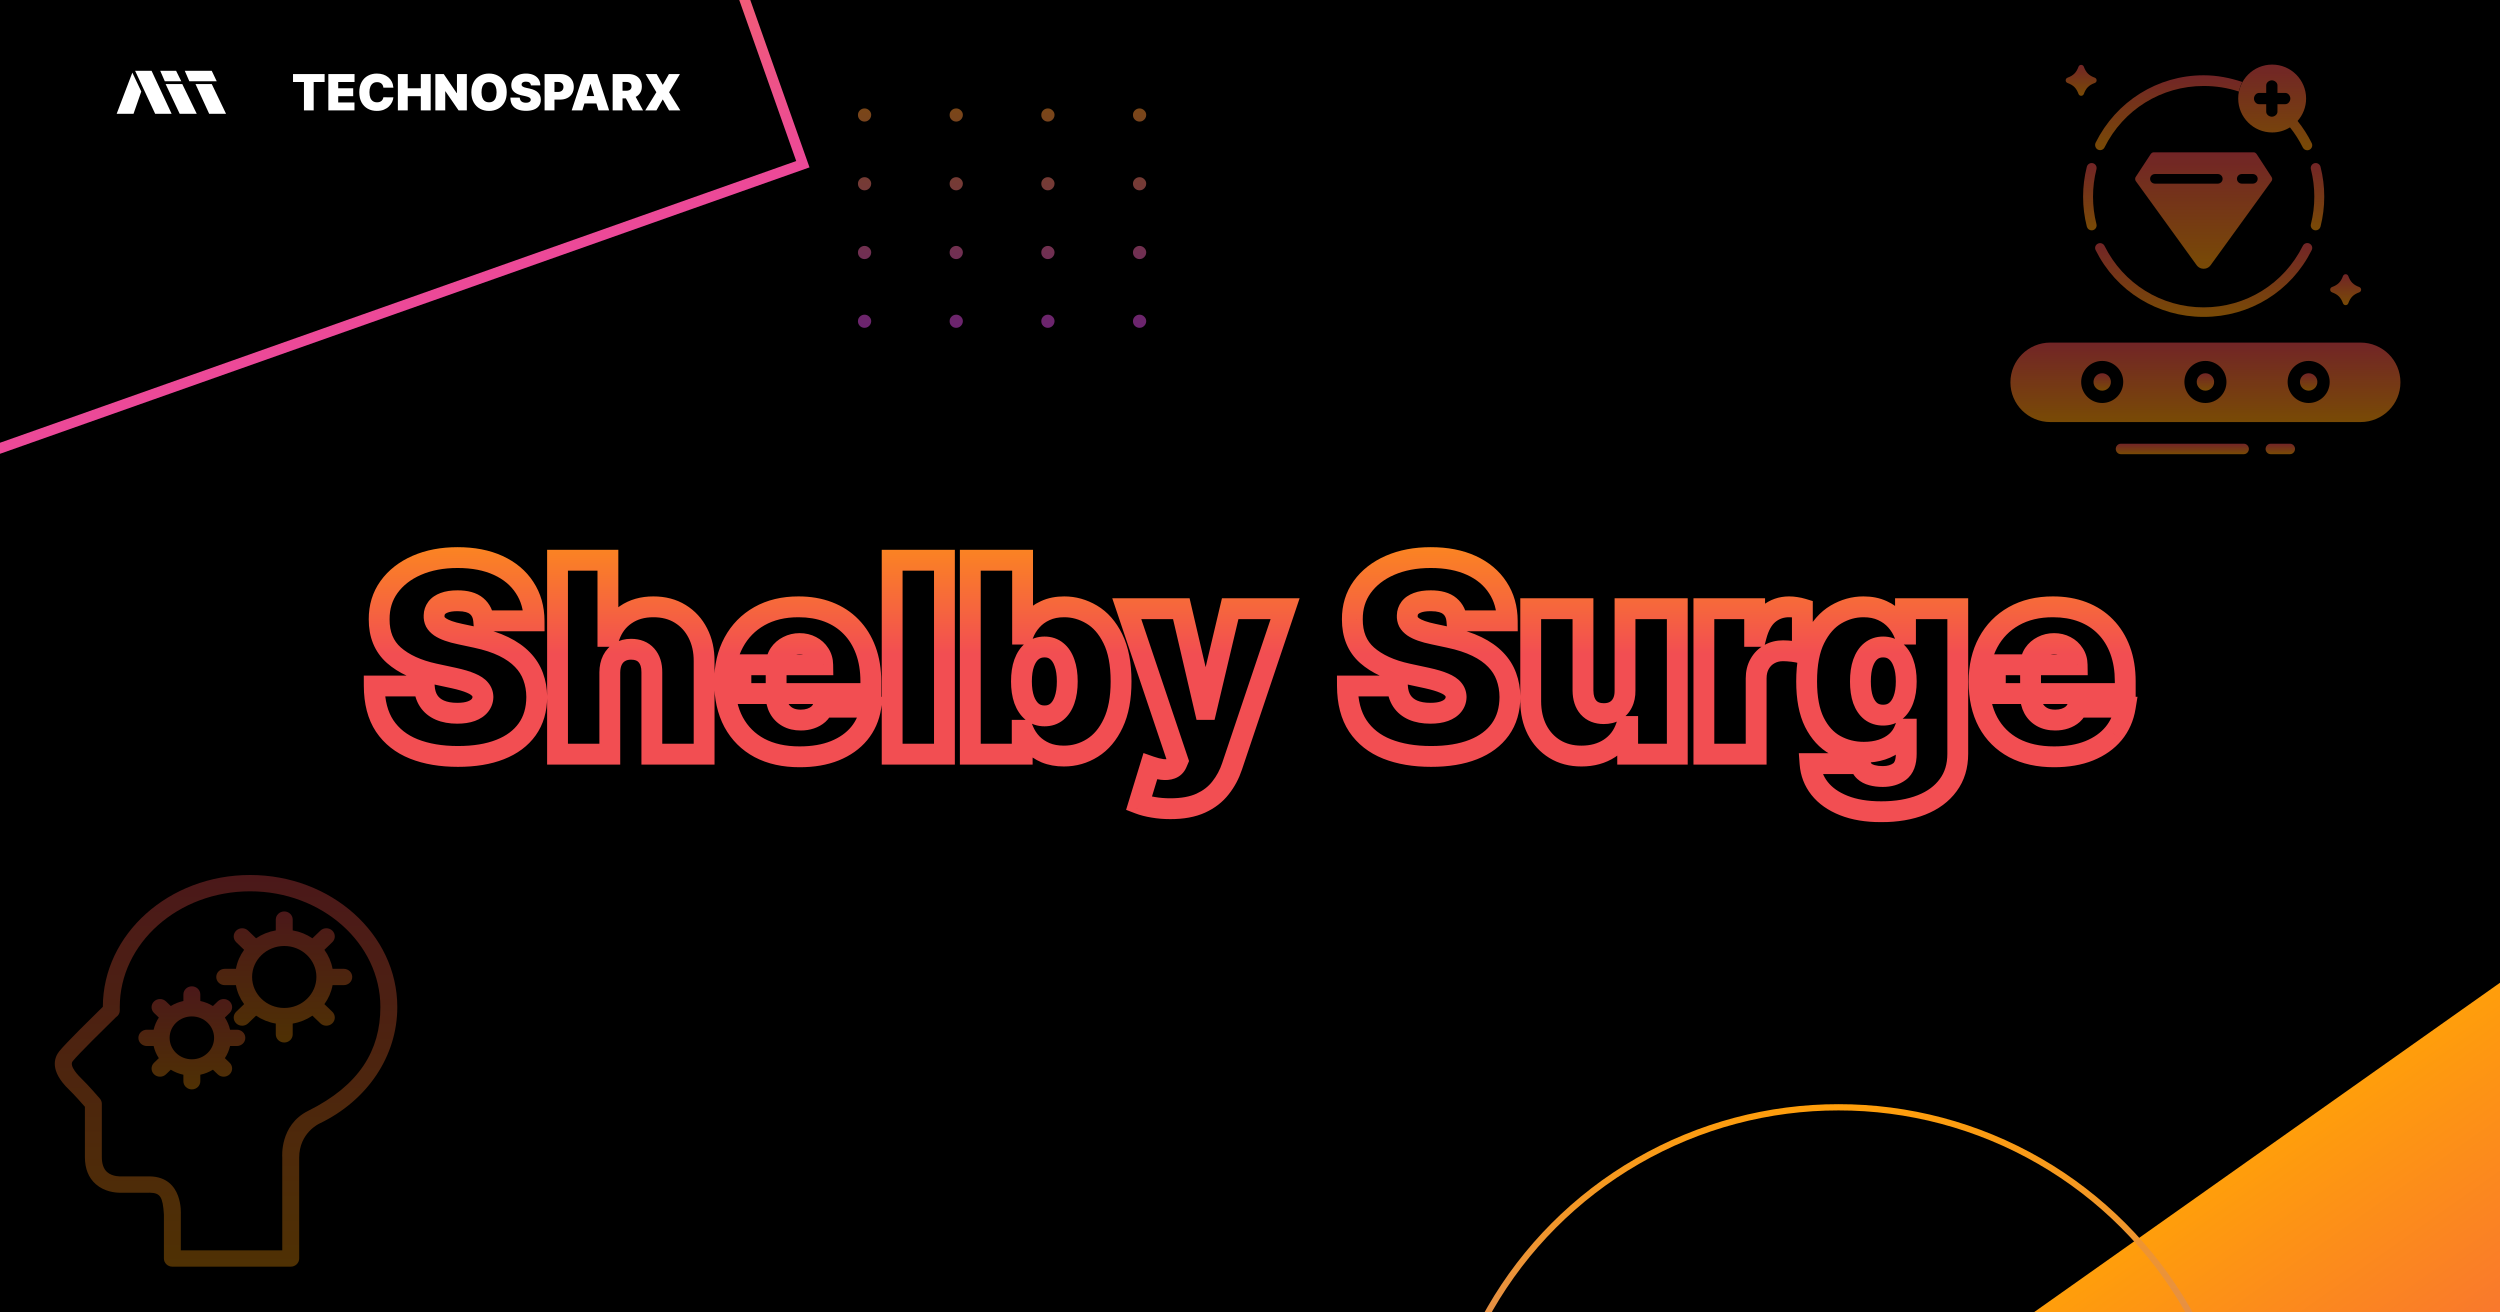 <svg width="1200" height="630" viewBox="0 0 1200 630" fill="none" xmlns="http://www.w3.org/2000/svg">
<rect x="0" y="0" width="1200" height="630" fill="#333333" stroke="none"/>
<g clip-path="url(#clip0_148_399)">
<rect width="1200" height="630" fill="black"/>
<rect x="-427.809" y="-32.484" width="729.486" height="376.173" transform="rotate(-19.485 -427.809 -32.484)" stroke="url(#paint0_linear_148_399)" stroke-width="5"/>
<rect x="883" y="695.827" width="580" height="273.616" transform="rotate(-35.26 883 695.827)" fill="url(#paint1_linear_148_399)"/>
<circle cx="882.5" cy="724.5" r="193" stroke="url(#paint2_linear_148_399)" stroke-width="3"/>
<path opacity="0.49" d="M415 58.364C414.121 58.364 413.367 58.057 412.739 57.443C412.117 56.822 411.811 56.068 411.818 55.182C411.811 54.318 412.117 53.58 412.739 52.966C413.367 52.352 414.121 52.045 415 52.045C415.833 52.045 416.568 52.352 417.205 52.966C417.848 53.58 418.174 54.318 418.182 55.182C418.174 55.773 418.019 56.311 417.716 56.795C417.42 57.273 417.034 57.655 416.557 57.943C416.08 58.224 415.561 58.364 415 58.364ZM459.003 58.364C458.124 58.364 457.37 58.057 456.741 57.443C456.12 56.822 455.813 56.068 455.821 55.182C455.813 54.318 456.12 53.58 456.741 52.966C457.37 52.352 458.124 52.045 459.003 52.045C459.836 52.045 460.571 52.352 461.207 52.966C461.851 53.58 462.177 54.318 462.184 55.182C462.177 55.773 462.021 56.311 461.718 56.795C461.423 57.273 461.037 57.655 460.559 57.943C460.082 58.224 459.563 58.364 459.003 58.364ZM503.005 58.364C502.126 58.364 501.372 58.057 500.744 57.443C500.122 56.822 499.816 56.068 499.823 55.182C499.816 54.318 500.122 53.58 500.744 52.966C501.372 52.352 502.126 52.045 503.005 52.045C503.838 52.045 504.573 52.352 505.21 52.966C505.853 53.58 506.179 54.318 506.187 55.182C506.179 55.773 506.024 56.311 505.721 56.795C505.425 57.273 505.039 57.655 504.562 57.943C504.085 58.224 503.566 58.364 503.005 58.364ZM547.008 58.364C546.129 58.364 545.375 58.057 544.746 57.443C544.125 56.822 543.818 56.068 543.826 55.182C543.818 54.318 544.125 53.58 544.746 52.966C545.375 52.352 546.129 52.045 547.008 52.045C547.841 52.045 548.576 52.352 549.212 52.966C549.856 53.58 550.182 54.318 550.189 55.182C550.182 55.773 550.026 56.311 549.723 56.795C549.428 57.273 549.042 57.655 548.564 57.943C548.087 58.224 547.568 58.364 547.008 58.364ZM415 91.364C414.121 91.364 413.367 91.057 412.739 90.443C412.117 89.822 411.811 89.068 411.818 88.182C411.811 87.318 412.117 86.579 412.739 85.966C413.367 85.352 414.121 85.046 415 85.046C415.833 85.046 416.568 85.352 417.205 85.966C417.848 86.579 418.174 87.318 418.182 88.182C418.174 88.773 418.019 89.311 417.716 89.796C417.42 90.273 417.034 90.655 416.557 90.943C416.08 91.224 415.561 91.364 415 91.364ZM459.003 91.364C458.124 91.364 457.37 91.057 456.741 90.443C456.12 89.822 455.813 89.068 455.821 88.182C455.813 87.318 456.12 86.579 456.741 85.966C457.37 85.352 458.124 85.046 459.003 85.046C459.836 85.046 460.571 85.352 461.207 85.966C461.851 86.579 462.177 87.318 462.184 88.182C462.177 88.773 462.021 89.311 461.718 89.796C461.423 90.273 461.037 90.655 460.559 90.943C460.082 91.224 459.563 91.364 459.003 91.364ZM503.005 91.364C502.126 91.364 501.372 91.057 500.744 90.443C500.122 89.822 499.816 89.068 499.823 88.182C499.816 87.318 500.122 86.579 500.744 85.966C501.372 85.352 502.126 85.046 503.005 85.046C503.838 85.046 504.573 85.352 505.21 85.966C505.853 86.579 506.179 87.318 506.187 88.182C506.179 88.773 506.024 89.311 505.721 89.796C505.425 90.273 505.039 90.655 504.562 90.943C504.085 91.224 503.566 91.364 503.005 91.364ZM547.008 91.364C546.129 91.364 545.375 91.057 544.746 90.443C544.125 89.822 543.818 89.068 543.826 88.182C543.818 87.318 544.125 86.579 544.746 85.966C545.375 85.352 546.129 85.046 547.008 85.046C547.841 85.046 548.576 85.352 549.212 85.966C549.856 86.579 550.182 87.318 550.189 88.182C550.182 88.773 550.026 89.311 549.723 89.796C549.428 90.273 549.042 90.655 548.564 90.943C548.087 91.224 547.568 91.364 547.008 91.364ZM415 124.364C414.121 124.364 413.367 124.057 412.739 123.443C412.117 122.822 411.811 122.068 411.818 121.182C411.811 120.318 412.117 119.58 412.739 118.966C413.367 118.352 414.121 118.045 415 118.045C415.833 118.045 416.568 118.352 417.205 118.966C417.848 119.58 418.174 120.318 418.182 121.182C418.174 121.773 418.019 122.311 417.716 122.795C417.42 123.273 417.034 123.655 416.557 123.943C416.08 124.223 415.561 124.364 415 124.364ZM459.003 124.364C458.124 124.364 457.37 124.057 456.741 123.443C456.12 122.822 455.813 122.068 455.821 121.182C455.813 120.318 456.12 119.58 456.741 118.966C457.37 118.352 458.124 118.045 459.003 118.045C459.836 118.045 460.571 118.352 461.207 118.966C461.851 119.58 462.177 120.318 462.184 121.182C462.177 121.773 462.021 122.311 461.718 122.795C461.423 123.273 461.037 123.655 460.559 123.943C460.082 124.223 459.563 124.364 459.003 124.364ZM503.005 124.364C502.126 124.364 501.372 124.057 500.744 123.443C500.122 122.822 499.816 122.068 499.823 121.182C499.816 120.318 500.122 119.58 500.744 118.966C501.372 118.352 502.126 118.045 503.005 118.045C503.838 118.045 504.573 118.352 505.21 118.966C505.853 119.58 506.179 120.318 506.187 121.182C506.179 121.773 506.024 122.311 505.721 122.795C505.425 123.273 505.039 123.655 504.562 123.943C504.085 124.223 503.566 124.364 503.005 124.364ZM547.008 124.364C546.129 124.364 545.375 124.057 544.746 123.443C544.125 122.822 543.818 122.068 543.826 121.182C543.818 120.318 544.125 119.58 544.746 118.966C545.375 118.352 546.129 118.045 547.008 118.045C547.841 118.045 548.576 118.352 549.212 118.966C549.856 119.58 550.182 120.318 550.189 121.182C550.182 121.773 550.026 122.311 549.723 122.795C549.428 123.273 549.042 123.655 548.564 123.943C548.087 124.223 547.568 124.364 547.008 124.364ZM415 157.364C414.121 157.364 413.367 157.057 412.739 156.443C412.117 155.822 411.811 155.068 411.818 154.182C411.811 153.318 412.117 152.58 412.739 151.966C413.367 151.352 414.121 151.045 415 151.045C415.833 151.045 416.568 151.352 417.205 151.966C417.848 152.58 418.174 153.318 418.182 154.182C418.174 154.773 418.019 155.311 417.716 155.795C417.42 156.273 417.034 156.655 416.557 156.943C416.08 157.223 415.561 157.364 415 157.364ZM459.003 157.364C458.124 157.364 457.37 157.057 456.741 156.443C456.12 155.822 455.813 155.068 455.821 154.182C455.813 153.318 456.12 152.58 456.741 151.966C457.37 151.352 458.124 151.045 459.003 151.045C459.836 151.045 460.571 151.352 461.207 151.966C461.851 152.58 462.177 153.318 462.184 154.182C462.177 154.773 462.021 155.311 461.718 155.795C461.423 156.273 461.037 156.655 460.559 156.943C460.082 157.223 459.563 157.364 459.003 157.364ZM503.005 157.364C502.126 157.364 501.372 157.057 500.744 156.443C500.122 155.822 499.816 155.068 499.823 154.182C499.816 153.318 500.122 152.58 500.744 151.966C501.372 151.352 502.126 151.045 503.005 151.045C503.838 151.045 504.573 151.352 505.21 151.966C505.853 152.58 506.179 153.318 506.187 154.182C506.179 154.773 506.024 155.311 505.721 155.795C505.425 156.273 505.039 156.655 504.562 156.943C504.085 157.223 503.566 157.364 503.005 157.364ZM547.008 157.364C546.129 157.364 545.375 157.057 544.746 156.443C544.125 155.822 543.818 155.068 543.826 154.182C543.818 153.318 544.125 152.58 544.746 151.966C545.375 151.352 546.129 151.045 547.008 151.045C547.841 151.045 548.576 151.352 549.212 151.966C549.856 152.58 550.182 153.318 550.189 154.182C550.182 154.773 550.026 155.311 549.723 155.795C549.428 156.273 549.042 156.655 548.564 156.943C548.087 157.223 547.568 157.364 547.008 157.364Z" fill="url(#paint3_linear_148_399)"/>
<mask id="path-5-outside-1_148_399" maskUnits="userSpaceOnUse" x="174" y="262" width="853" height="133" fill="black">
<rect fill="white" x="174" y="262" width="853" height="133"/>
<path d="M232.182 298C231.939 294.97 230.803 292.606 228.773 290.909C226.773 289.212 223.727 288.364 219.636 288.364C217.03 288.364 214.894 288.682 213.227 289.318C211.591 289.924 210.379 290.758 209.591 291.818C208.803 292.879 208.394 294.091 208.364 295.455C208.303 296.576 208.5 297.591 208.955 298.5C209.439 299.379 210.197 300.182 211.227 300.909C212.258 301.606 213.576 302.242 215.182 302.818C216.788 303.394 218.697 303.909 220.909 304.364L228.545 306C233.697 307.091 238.106 308.53 241.773 310.318C245.439 312.106 248.439 314.212 250.773 316.636C253.106 319.03 254.818 321.727 255.909 324.727C257.03 327.727 257.606 331 257.636 334.545C257.606 340.667 256.076 345.848 253.045 350.091C250.015 354.333 245.682 357.561 240.045 359.773C234.439 361.985 227.697 363.091 219.818 363.091C211.727 363.091 204.667 361.894 198.636 359.5C192.636 357.106 187.97 353.424 184.636 348.455C181.333 343.455 179.667 337.061 179.636 329.273H203.636C203.788 332.121 204.5 334.515 205.773 336.455C207.045 338.394 208.833 339.864 211.136 340.864C213.47 341.864 216.242 342.364 219.455 342.364C222.152 342.364 224.409 342.03 226.227 341.364C228.045 340.697 229.424 339.773 230.364 338.591C231.303 337.409 231.788 336.061 231.818 334.545C231.788 333.121 231.318 331.879 230.409 330.818C229.53 329.727 228.076 328.758 226.045 327.909C224.015 327.03 221.273 326.212 217.818 325.455L208.545 323.455C200.303 321.667 193.803 318.682 189.045 314.5C184.318 310.288 181.97 304.545 182 297.273C181.97 291.364 183.545 286.197 186.727 281.773C189.939 277.318 194.379 273.848 200.045 271.364C205.742 268.879 212.273 267.636 219.636 267.636C227.152 267.636 233.652 268.894 239.136 271.409C244.621 273.924 248.848 277.47 251.818 282.045C254.818 286.591 256.333 291.909 256.364 298H232.182ZM292.705 322.727V362H267.614V268.909H291.795V305.455H292.523C294.098 301 296.72 297.53 300.386 295.045C304.053 292.53 308.462 291.273 313.614 291.273C318.553 291.273 322.841 292.394 326.477 294.636C330.144 296.879 332.977 299.97 334.977 303.909C337.008 307.848 338.008 312.364 337.977 317.455V362H312.886V322.727C312.917 319.273 312.053 316.561 310.295 314.591C308.568 312.621 306.098 311.636 302.886 311.636C300.856 311.636 299.068 312.091 297.523 313C296.008 313.879 294.826 315.152 293.977 316.818C293.159 318.455 292.735 320.424 292.705 322.727ZM383.818 363.273C376.364 363.273 369.939 361.848 364.545 359C359.182 356.121 355.045 352 352.136 346.636C349.258 341.242 347.818 334.788 347.818 327.273C347.818 320.061 349.273 313.758 352.182 308.364C355.091 302.97 359.197 298.773 364.5 295.773C369.803 292.773 376.061 291.273 383.273 291.273C388.545 291.273 393.318 292.091 397.591 293.727C401.864 295.364 405.515 297.742 408.545 300.864C411.576 303.955 413.909 307.712 415.545 312.136C417.182 316.561 418 321.545 418 327.091V332.909H355.636V319.091H394.909C394.879 317.091 394.364 315.333 393.364 313.818C392.394 312.273 391.076 311.076 389.409 310.227C387.773 309.348 385.909 308.909 383.818 308.909C381.788 308.909 379.924 309.348 378.227 310.227C376.53 311.076 375.167 312.258 374.136 313.773C373.136 315.288 372.606 317.061 372.545 319.091V334C372.545 336.242 373.015 338.242 373.955 340C374.894 341.758 376.242 343.136 378 344.136C379.758 345.136 381.879 345.636 384.364 345.636C386.091 345.636 387.667 345.394 389.091 344.909C390.545 344.424 391.788 343.727 392.818 342.818C393.848 341.879 394.606 340.758 395.091 339.455H418C417.212 344.303 415.348 348.515 412.409 352.091C409.47 355.636 405.576 358.394 400.727 360.364C395.909 362.303 390.273 363.273 383.818 363.273ZM453.33 268.909V362H428.239V268.909H453.33ZM465.75 362V268.909H490.841V304.364H491.205C492.114 302 493.447 299.833 495.205 297.864C496.962 295.864 499.144 294.273 501.75 293.091C504.356 291.879 507.386 291.273 510.841 291.273C515.447 291.273 519.826 292.5 523.977 294.955C528.159 297.409 531.553 301.273 534.159 306.545C536.795 311.818 538.114 318.667 538.114 327.091C538.114 335.152 536.856 341.833 534.341 347.136C531.856 352.439 528.523 356.394 524.341 359C520.189 361.606 515.629 362.909 510.659 362.909C507.386 362.909 504.462 362.379 501.886 361.318C499.341 360.227 497.159 358.758 495.341 356.909C493.553 355.03 492.174 352.909 491.205 350.545H490.659V362H465.75ZM490.295 327.091C490.295 330.485 490.735 333.424 491.614 335.909C492.523 338.364 493.795 340.273 495.432 341.636C497.098 342.97 499.083 343.636 501.386 343.636C503.689 343.636 505.644 342.985 507.25 341.682C508.886 340.348 510.129 338.455 510.977 336C511.856 333.515 512.295 330.545 512.295 327.091C512.295 323.636 511.856 320.682 510.977 318.227C510.129 315.742 508.886 313.848 507.25 312.545C505.644 311.212 503.689 310.545 501.386 310.545C499.083 310.545 497.098 311.212 495.432 312.545C493.795 313.848 492.523 315.742 491.614 318.227C490.735 320.682 490.295 323.636 490.295 327.091ZM561.761 388.182C558.883 388.182 556.14 387.955 553.534 387.5C550.928 387.076 548.64 386.485 546.67 385.727L552.125 367.909C554.186 368.636 556.064 369.106 557.761 369.318C559.489 369.53 560.958 369.409 562.17 368.955C563.413 368.5 564.307 367.636 564.852 366.364L565.398 365.091L540.852 292.182H567.034L578.307 340.545H579.034L590.489 292.182H616.852L591.398 367.818C590.125 371.667 588.277 375.121 585.852 378.182C583.458 381.273 580.307 383.712 576.398 385.5C572.489 387.288 567.61 388.182 561.761 388.182ZM699.307 298C699.064 294.97 697.928 292.606 695.898 290.909C693.898 289.212 690.852 288.364 686.761 288.364C684.155 288.364 682.019 288.682 680.352 289.318C678.716 289.924 677.504 290.758 676.716 291.818C675.928 292.879 675.519 294.091 675.489 295.455C675.428 296.576 675.625 297.591 676.08 298.5C676.564 299.379 677.322 300.182 678.352 300.909C679.383 301.606 680.701 302.242 682.307 302.818C683.913 303.394 685.822 303.909 688.034 304.364L695.67 306C700.822 307.091 705.231 308.53 708.898 310.318C712.564 312.106 715.564 314.212 717.898 316.636C720.231 319.03 721.943 321.727 723.034 324.727C724.155 327.727 724.731 331 724.761 334.545C724.731 340.667 723.201 345.848 720.17 350.091C717.14 354.333 712.807 357.561 707.17 359.773C701.564 361.985 694.822 363.091 686.943 363.091C678.852 363.091 671.792 361.894 665.761 359.5C659.761 357.106 655.095 353.424 651.761 348.455C648.458 343.455 646.792 337.061 646.761 329.273H670.761C670.913 332.121 671.625 334.515 672.898 336.455C674.17 338.394 675.958 339.864 678.261 340.864C680.595 341.864 683.367 342.364 686.58 342.364C689.277 342.364 691.534 342.03 693.352 341.364C695.17 340.697 696.549 339.773 697.489 338.591C698.428 337.409 698.913 336.061 698.943 334.545C698.913 333.121 698.443 331.879 697.534 330.818C696.655 329.727 695.201 328.758 693.17 327.909C691.14 327.03 688.398 326.212 684.943 325.455L675.67 323.455C667.428 321.667 660.928 318.682 656.17 314.5C651.443 310.288 649.095 304.545 649.125 297.273C649.095 291.364 650.67 286.197 653.852 281.773C657.064 277.318 661.504 273.848 667.17 271.364C672.867 268.879 679.398 267.636 686.761 267.636C694.277 267.636 700.777 268.894 706.261 271.409C711.746 273.924 715.973 277.47 718.943 282.045C721.943 286.591 723.458 291.909 723.489 298H699.307ZM780.011 331.455V292.182H805.102V362H781.284V348.727H780.557C779.042 353.182 776.39 356.667 772.602 359.182C768.814 361.667 764.314 362.909 759.102 362.909C754.223 362.909 749.951 361.788 746.284 359.545C742.648 357.303 739.814 354.212 737.784 350.273C735.784 346.333 734.769 341.818 734.739 336.727V292.182H759.83V331.455C759.86 334.909 760.739 337.621 762.466 339.591C764.223 341.561 766.678 342.545 769.83 342.545C771.92 342.545 773.723 342.106 775.239 341.227C776.784 340.318 777.966 339.045 778.784 337.409C779.633 335.742 780.042 333.758 780.011 331.455ZM817.864 362V292.182H842.227V305.455H842.955C844.227 300.545 846.242 296.955 849 294.682C851.788 292.409 855.045 291.273 858.773 291.273C859.864 291.273 860.939 291.364 862 291.545C863.091 291.697 864.136 291.924 865.136 292.227V313.636C863.894 313.212 862.364 312.894 860.545 312.682C858.727 312.47 857.167 312.364 855.864 312.364C853.409 312.364 851.197 312.924 849.227 314.045C847.288 315.136 845.758 316.682 844.636 318.682C843.515 320.652 842.955 322.97 842.955 325.636V362H817.864ZM903 389.636C896 389.636 890 388.636 885 386.636C880.03 384.667 876.167 381.939 873.409 378.455C870.682 375 869.152 371.03 868.818 366.545H893C893.242 368.03 893.848 369.227 894.818 370.136C895.788 371.045 897.03 371.697 898.545 372.091C900.091 372.515 901.818 372.727 903.727 372.727C906.97 372.727 909.652 371.939 911.773 370.364C913.924 368.788 915 365.939 915 361.818V350H914.273C913.364 352.364 911.97 354.379 910.091 356.045C908.212 357.682 905.955 358.939 903.318 359.818C900.682 360.667 897.788 361.091 894.636 361.091C889.667 361.091 885.091 359.939 880.909 357.636C876.758 355.333 873.424 351.682 870.909 346.682C868.424 341.682 867.182 335.152 867.182 327.091C867.182 318.667 868.485 311.818 871.091 306.545C873.727 301.273 877.121 297.409 881.273 294.955C885.455 292.5 889.848 291.273 894.455 291.273C897.909 291.273 900.939 291.879 903.545 293.091C906.152 294.273 908.333 295.864 910.091 297.864C911.848 299.833 913.182 302 914.091 304.364H914.636V292.182H939.727V361.818C939.727 367.727 938.197 372.742 935.136 376.864C932.106 381.015 927.833 384.182 922.318 386.364C916.803 388.545 910.364 389.636 903 389.636ZM903.909 343.273C906.212 343.273 908.182 342.636 909.818 341.364C911.485 340.061 912.758 338.212 913.636 335.818C914.545 333.394 915 330.485 915 327.091C915 323.636 914.545 320.682 913.636 318.227C912.758 315.742 911.485 313.848 909.818 312.545C908.182 311.212 906.212 310.545 903.909 310.545C901.606 310.545 899.636 311.212 898 312.545C896.394 313.848 895.152 315.742 894.273 318.227C893.424 320.682 893 323.636 893 327.091C893 330.545 893.424 333.485 894.273 335.909C895.152 338.303 896.394 340.136 898 341.409C899.636 342.652 901.606 343.273 903.909 343.273ZM985.943 363.273C978.489 363.273 972.064 361.848 966.67 359C961.307 356.121 957.17 352 954.261 346.636C951.383 341.242 949.943 334.788 949.943 327.273C949.943 320.061 951.398 313.758 954.307 308.364C957.216 302.97 961.322 298.773 966.625 295.773C971.928 292.773 978.186 291.273 985.398 291.273C990.67 291.273 995.443 292.091 999.716 293.727C1003.99 295.364 1007.64 297.742 1010.67 300.864C1013.7 303.955 1016.03 307.712 1017.67 312.136C1019.31 316.561 1020.12 321.545 1020.12 327.091V332.909H957.761V319.091H997.034C997.004 317.091 996.489 315.333 995.489 313.818C994.519 312.273 993.201 311.076 991.534 310.227C989.898 309.348 988.034 308.909 985.943 308.909C983.913 308.909 982.049 309.348 980.352 310.227C978.655 311.076 977.292 312.258 976.261 313.773C975.261 315.288 974.731 317.061 974.67 319.091V334C974.67 336.242 975.14 338.242 976.08 340C977.019 341.758 978.367 343.136 980.125 344.136C981.883 345.136 984.004 345.636 986.489 345.636C988.216 345.636 989.792 345.394 991.216 344.909C992.67 344.424 993.913 343.727 994.943 342.818C995.973 341.879 996.731 340.758 997.216 339.455H1020.12C1019.34 344.303 1017.47 348.515 1014.53 352.091C1011.59 355.636 1007.7 358.394 1002.85 360.364C998.034 362.303 992.398 363.273 985.943 363.273Z"/>
</mask>
<path d="M232.182 298L227.198 298.399L227.566 303H232.182V298ZM228.773 290.909L225.538 294.722L225.552 294.734L225.566 294.745L228.773 290.909ZM213.227 289.318L214.964 294.007L214.987 293.998L215.011 293.989L213.227 289.318ZM209.591 291.818L205.577 288.837L205.577 288.837L209.591 291.818ZM208.364 295.455L213.356 295.724L213.361 295.645L213.362 295.566L208.364 295.455ZM208.955 298.5L204.482 300.736L204.528 300.827L204.577 300.915L208.955 298.5ZM211.227 300.909L208.344 304.994L208.385 305.023L208.426 305.051L211.227 300.909ZM220.909 304.364L221.957 299.475L221.936 299.47L221.915 299.466L220.909 304.364ZM228.545 306L227.498 310.889L227.51 310.892L228.545 306ZM241.773 310.318L239.581 314.812L239.581 314.812L241.773 310.318ZM250.773 316.636L247.17 320.104L247.181 320.115L247.192 320.126L250.773 316.636ZM255.909 324.727L251.21 326.436L251.218 326.457L251.226 326.478L255.909 324.727ZM257.636 334.545L262.636 334.57L262.636 334.536L262.636 334.503L257.636 334.545ZM253.045 350.091L257.114 352.997L257.114 352.997L253.045 350.091ZM240.045 359.773L238.219 355.118L238.21 355.122L240.045 359.773ZM198.636 359.5L196.783 364.144L196.791 364.147L198.636 359.5ZM184.636 348.455L180.464 351.211L180.474 351.225L180.484 351.24L184.636 348.455ZM179.636 329.273V324.273H174.617L174.636 329.292L179.636 329.273ZM203.636 329.273L208.629 329.007L208.377 324.273H203.636V329.273ZM205.773 336.455L201.592 339.198L201.592 339.198L205.773 336.455ZM211.136 340.864L209.145 345.45L209.156 345.455L209.167 345.459L211.136 340.864ZM226.227 341.364L227.949 346.058L227.949 346.058L226.227 341.364ZM230.364 338.591L234.278 341.702L234.278 341.702L230.364 338.591ZM231.818 334.545L236.817 334.645L236.819 334.542L236.817 334.439L231.818 334.545ZM230.409 330.818L226.515 333.955L226.563 334.014L226.613 334.072L230.409 330.818ZM226.045 327.909L224.059 332.498L224.088 332.51L224.117 332.522L226.045 327.909ZM217.818 325.455L218.889 320.571L218.881 320.569L218.872 320.567L217.818 325.455ZM208.545 323.455L207.486 328.341L207.491 328.342L208.545 323.455ZM189.045 314.5L185.719 318.233L185.732 318.244L185.744 318.255L189.045 314.5ZM182 297.273L187 297.294L187 297.27L187 297.247L182 297.273ZM186.727 281.773L182.672 278.848L182.668 278.853L186.727 281.773ZM200.045 271.364L198.046 266.781L198.038 266.785L200.045 271.364ZM239.136 271.409L237.052 275.954L237.052 275.954L239.136 271.409ZM251.818 282.045L247.624 284.767L247.635 284.784L247.645 284.8L251.818 282.045ZM256.364 298V303H261.389L261.364 297.975L256.364 298ZM237.166 297.601C236.834 293.45 235.195 289.761 231.979 287.073L225.566 294.745C226.411 295.452 227.045 296.49 227.198 298.399L237.166 297.601ZM232.008 287.097C228.718 284.305 224.282 283.364 219.636 283.364V293.364C223.173 293.364 224.827 294.119 225.538 294.722L232.008 287.097ZM219.636 283.364C216.677 283.364 213.878 283.718 211.444 284.647L215.011 293.989C215.91 293.646 217.384 293.364 219.636 293.364V283.364ZM211.491 284.629C209.232 285.466 207.101 286.785 205.577 288.837L213.605 294.8C213.657 294.73 213.95 294.382 214.964 294.007L211.491 284.629ZM205.577 288.837C204.151 290.757 203.417 292.98 203.365 295.343L213.362 295.566C213.37 295.202 213.456 295 213.605 294.8L205.577 288.837ZM203.371 295.185C203.269 297.079 203.6 298.972 204.482 300.736L213.427 296.264C213.4 296.21 213.338 296.072 213.356 295.724L203.371 295.185ZM204.577 300.915C205.508 302.604 206.85 303.939 208.344 304.994L214.111 296.824C213.544 296.424 213.37 296.153 213.332 296.085L204.577 300.915ZM208.426 305.051C209.904 306.05 211.629 306.856 213.495 307.525L216.869 298.111C215.522 297.629 214.612 297.162 214.029 296.768L208.426 305.051ZM213.495 307.525C215.381 308.201 217.529 308.773 219.903 309.261L221.915 299.466C219.865 299.045 218.195 298.587 216.869 298.111L213.495 307.525ZM219.861 309.253L227.498 310.889L229.593 301.111L221.957 299.475L219.861 309.253ZM227.51 310.892C232.37 311.921 236.371 313.247 239.581 314.812L243.964 305.824C239.842 303.814 235.024 302.261 229.581 301.108L227.51 310.892ZM239.581 314.812C242.83 316.396 245.32 318.181 247.17 320.104L254.375 313.169C251.559 310.243 248.049 307.816 243.964 305.824L239.581 314.812ZM247.192 320.126C249.055 322.037 250.373 324.134 251.21 326.436L260.608 323.019C259.263 319.321 257.158 316.024 254.353 313.146L247.192 320.126ZM251.226 326.478C252.122 328.876 252.611 331.564 252.637 334.588L262.636 334.503C262.601 330.436 261.939 326.579 260.593 322.977L251.226 326.478ZM252.636 334.521C252.61 339.793 251.307 343.922 248.977 347.185L257.114 352.997C260.845 347.775 262.602 341.54 262.636 334.57L252.636 334.521ZM248.977 347.185C246.595 350.519 243.103 353.201 238.219 355.118L241.872 364.427C248.261 361.92 253.435 358.147 257.114 352.997L248.977 347.185ZM238.21 355.122C233.338 357.044 227.252 358.091 219.818 358.091V368.091C228.142 368.091 235.541 366.925 241.881 364.424L238.21 355.122ZM219.818 358.091C212.208 358.091 205.799 356.964 200.481 354.853L196.791 364.147C203.534 366.824 211.246 368.091 219.818 368.091V358.091ZM200.489 354.856C195.347 352.804 191.515 349.735 188.789 345.669L180.484 351.24C184.424 357.114 189.925 361.408 196.783 364.144L200.489 354.856ZM188.808 345.699C186.181 341.721 184.664 336.356 184.636 329.253L174.636 329.292C174.669 337.766 176.486 345.188 180.464 351.211L188.808 345.699ZM179.636 334.273H203.636V324.273H179.636V334.273ZM198.643 329.538C198.831 333.068 199.735 336.367 201.592 339.198L209.953 333.711C209.265 332.664 208.745 331.174 208.629 329.007L198.643 329.538ZM201.592 339.198C203.444 342.019 206.025 344.095 209.145 345.45L213.128 336.277C211.641 335.632 210.647 334.769 209.953 333.711L201.592 339.198ZM209.167 345.459C212.264 346.787 215.738 347.364 219.455 347.364V337.364C216.746 337.364 214.675 336.941 213.106 336.268L209.167 345.459ZM219.455 347.364C222.525 347.364 225.409 346.989 227.949 346.058L224.506 336.669C223.409 337.071 221.778 337.364 219.455 337.364V347.364ZM227.949 346.058C230.389 345.163 232.626 343.78 234.278 341.702L226.45 335.48C226.222 335.766 225.702 336.231 224.506 336.669L227.949 346.058ZM234.278 341.702C235.902 339.659 236.765 337.252 236.817 334.645L226.819 334.445C226.811 334.87 226.704 335.159 226.45 335.48L234.278 341.702ZM236.817 334.439C236.763 331.883 235.884 329.522 234.205 327.564L226.613 334.072C226.753 334.236 226.813 334.359 226.819 334.652L236.817 334.439ZM234.303 327.682C232.686 325.675 230.375 324.299 227.973 323.296L224.117 332.522C225.776 333.216 226.374 333.78 226.515 333.955L234.303 327.682ZM228.032 323.32C225.585 322.262 222.495 321.361 218.889 320.571L216.747 330.338C220.05 331.063 222.445 331.799 224.059 332.498L228.032 323.32ZM218.872 320.567L209.6 318.567L207.491 328.342L216.764 330.342L218.872 320.567ZM209.605 318.568C201.928 316.903 196.288 314.209 192.346 310.745L185.744 318.255C191.318 323.154 198.678 326.43 207.486 328.341L209.605 318.568ZM192.372 310.767C188.879 307.655 186.975 303.369 187 297.294L177 297.252C176.965 305.722 179.757 312.921 185.719 318.233L192.372 310.767ZM187 297.247C186.975 292.3 188.274 288.185 190.787 284.692L182.668 278.853C178.817 284.209 176.965 290.427 177 297.298L187 297.247ZM190.783 284.697C193.409 281.056 197.099 278.115 202.053 275.943L198.038 266.785C191.659 269.582 186.47 273.581 182.672 278.848L190.783 284.697ZM202.044 275.947C207.005 273.783 212.835 272.636 219.636 272.636V262.636C211.71 262.636 204.479 263.975 198.046 266.781L202.044 275.947ZM219.636 272.636C226.604 272.636 232.361 273.803 237.052 275.954L241.221 266.864C234.942 263.985 227.699 262.636 219.636 262.636V272.636ZM237.052 275.954C241.77 278.117 245.225 281.07 247.624 284.767L256.012 279.323C252.472 273.869 247.473 269.731 241.221 266.864L237.052 275.954ZM247.645 284.8C250.048 288.441 251.338 292.786 251.364 298.025L261.364 297.975C261.329 291.032 259.588 284.741 255.991 279.291L247.645 284.8ZM256.364 293H232.182V303H256.364V293ZM292.705 322.727L287.705 322.661L287.705 322.694V322.727H292.705ZM292.705 362V367H297.705V362H292.705ZM267.614 362H262.614V367H267.614V362ZM267.614 268.909V263.909H262.614V268.909H267.614ZM291.795 268.909H296.795V263.909H291.795V268.909ZM291.795 305.455H286.795V310.455H291.795V305.455ZM292.523 305.455V310.455H296.058L297.236 307.122L292.523 305.455ZM300.386 295.045L303.191 299.185L303.203 299.177L303.215 299.169L300.386 295.045ZM326.477 294.636L323.853 298.892L323.861 298.897L323.869 298.902L326.477 294.636ZM334.977 303.909L330.519 306.173L330.526 306.186L330.533 306.2L334.977 303.909ZM337.977 317.455L332.977 317.425L332.977 317.44V317.455H337.977ZM337.977 362V367H342.977V362H337.977ZM312.886 362H307.886V367H312.886V362ZM312.886 322.727L307.887 322.683L307.886 322.705V322.727H312.886ZM310.295 314.591L306.536 317.888L306.55 317.904L306.565 317.92L310.295 314.591ZM297.523 313L300.031 317.325L300.045 317.317L300.058 317.31L297.523 313ZM293.977 316.818L289.521 314.55L289.513 314.566L289.505 314.582L293.977 316.818ZM287.705 322.727V362H297.705V322.727H287.705ZM292.705 357H267.614V367H292.705V357ZM272.614 362V268.909H262.614V362H272.614ZM267.614 273.909H291.795V263.909H267.614V273.909ZM286.795 268.909V305.455H296.795V268.909H286.795ZM291.795 310.455H292.523V300.455H291.795V310.455ZM297.236 307.122C298.481 303.603 300.469 301.029 303.191 299.185L297.581 290.906C292.97 294.031 289.716 298.397 287.809 303.787L297.236 307.122ZM303.215 299.169C305.922 297.311 309.307 296.273 313.614 296.273V286.273C307.617 286.273 302.184 287.749 297.558 290.922L303.215 299.169ZM313.614 296.273C317.774 296.273 321.122 297.208 323.853 298.892L329.102 290.381C324.56 287.58 319.332 286.273 313.614 286.273V296.273ZM323.869 298.902C326.722 300.647 328.926 303.035 330.519 306.173L339.436 301.646C337.029 296.905 333.566 293.11 329.086 290.371L323.869 298.902ZM330.533 306.2C332.142 309.322 333.004 313.02 332.977 317.425L342.977 317.484C343.012 311.707 341.873 306.375 339.422 301.618L330.533 306.2ZM332.977 317.455V362H342.977V317.455H332.977ZM337.977 357H312.886V367H337.977V357ZM317.886 362V322.727H307.886V362H317.886ZM317.886 322.771C317.924 318.467 316.84 314.416 314.026 311.262L306.565 317.92C307.266 318.705 307.909 320.079 307.887 322.683L317.886 322.771ZM314.055 311.294C311.168 308.002 307.185 306.636 302.886 306.636V316.636C305.012 316.636 305.969 317.241 306.536 317.888L314.055 311.294ZM302.886 306.636C300.085 306.636 297.399 307.272 294.988 308.69L300.058 317.31C300.737 316.91 301.627 316.636 302.886 316.636V306.636ZM295.014 308.675C292.608 310.07 290.776 312.085 289.521 314.55L298.433 319.087C298.875 318.218 299.407 317.687 300.031 317.325L295.014 308.675ZM289.505 314.582C288.274 317.044 287.743 319.794 287.705 322.661L297.704 322.793C297.727 321.054 298.044 319.865 298.449 319.054L289.505 314.582ZM364.545 359L362.181 363.406L362.196 363.414L362.211 363.421L364.545 359ZM352.136 346.636L347.725 348.991L347.733 349.005L347.741 349.02L352.136 346.636ZM352.182 308.364L356.583 310.737L356.583 310.737L352.182 308.364ZM364.5 295.773L366.962 300.125L366.962 300.125L364.5 295.773ZM397.591 293.727L399.379 289.058L399.379 289.058L397.591 293.727ZM408.545 300.864L404.958 304.347L404.967 304.355L404.975 304.364L408.545 300.864ZM415.545 312.136L410.856 313.871L410.856 313.871L415.545 312.136ZM418 332.909V337.909H423V332.909H418ZM355.636 332.909H350.636V337.909H355.636V332.909ZM355.636 319.091V314.091H350.636V319.091H355.636ZM394.909 319.091V324.091H399.985L399.909 319.015L394.909 319.091ZM393.364 313.818L389.128 316.476L389.159 316.524L389.191 316.572L393.364 313.818ZM389.409 310.227L387.043 314.632L387.092 314.658L387.141 314.683L389.409 310.227ZM378.227 310.227L380.463 314.699L380.495 314.684L380.527 314.667L378.227 310.227ZM374.136 313.773L370.002 310.961L369.982 310.99L369.963 311.019L374.136 313.773ZM372.545 319.091L367.548 318.942L367.545 319.016V319.091H372.545ZM373.955 340L369.545 342.357L369.545 342.357L373.955 340ZM378 344.136L375.527 348.482L375.527 348.482L378 344.136ZM389.091 344.909L387.51 340.166L387.495 340.171L387.48 340.176L389.091 344.909ZM392.818 342.818L396.126 346.567L396.157 346.54L396.187 346.513L392.818 342.818ZM395.091 339.455V334.455H391.616L390.405 337.711L395.091 339.455ZM418 339.455L422.935 340.257L423.878 334.455H418V339.455ZM412.409 352.091L416.258 355.282L416.265 355.274L416.272 355.266L412.409 352.091ZM400.727 360.364L402.594 365.002L402.602 364.999L402.609 364.996L400.727 360.364ZM383.818 358.273C376.999 358.273 371.412 356.972 366.88 354.579L362.211 363.421C368.467 366.725 375.728 368.273 383.818 368.273V358.273ZM366.91 354.594C362.408 352.178 358.977 348.761 356.532 344.253L347.741 349.02C351.114 355.239 355.955 360.064 362.181 363.406L366.91 354.594ZM356.547 344.282C354.134 339.761 352.818 334.152 352.818 327.273H342.818C342.818 335.423 344.381 342.724 347.725 348.991L356.547 344.282ZM352.818 327.273C352.818 320.742 354.131 315.283 356.583 310.737L347.781 305.99C344.414 312.232 342.818 319.379 342.818 327.273H352.818ZM356.583 310.737C359.047 306.167 362.484 302.658 366.962 300.125L362.038 291.421C355.91 294.887 351.134 299.772 347.781 305.99L356.583 310.737ZM366.962 300.125C371.387 297.621 376.764 296.273 383.273 296.273V286.273C375.357 286.273 368.219 287.924 362.038 291.421L366.962 300.125ZM383.273 296.273C388.026 296.273 392.181 297.009 395.803 298.397L399.379 289.058C394.456 287.172 389.065 286.273 383.273 286.273V296.273ZM395.803 298.397C399.433 299.787 402.46 301.774 404.958 304.347L412.133 297.381C408.57 293.711 404.295 290.941 399.379 289.058L395.803 298.397ZM404.975 304.364C407.469 306.908 409.442 310.048 410.856 313.871L420.235 310.402C418.376 305.377 415.682 301.001 412.116 297.363L404.975 304.364ZM410.856 313.871C412.254 317.652 413 322.036 413 327.091H423C423 321.055 422.109 315.469 420.235 310.402L410.856 313.871ZM413 327.091V332.909H423V327.091H413ZM418 327.909H355.636V337.909H418V327.909ZM360.636 332.909V319.091H350.636V332.909H360.636ZM355.636 324.091H394.909V314.091H355.636V324.091ZM399.909 319.015C399.865 316.162 399.115 313.455 397.537 311.064L389.191 316.572C389.613 317.212 389.892 318.019 389.91 319.167L399.909 319.015ZM397.599 311.161C396.136 308.829 394.129 307.02 391.678 305.771L387.141 314.683C388.022 315.132 388.652 315.716 389.128 316.476L397.599 311.161ZM391.775 305.822C389.324 304.506 386.629 303.909 383.818 303.909V313.909C385.189 313.909 386.222 314.191 387.043 314.632L391.775 305.822ZM383.818 303.909C381.039 303.909 378.38 304.518 375.928 305.787L380.527 314.667C381.469 314.179 382.537 313.909 383.818 313.909V303.909ZM375.991 305.755C373.558 306.972 371.53 308.714 370.002 310.961L378.271 316.584C378.803 315.801 379.503 315.18 380.463 314.699L375.991 305.755ZM369.963 311.019C368.393 313.398 367.633 316.097 367.548 318.942L377.543 319.24C377.58 318.024 377.88 317.178 378.309 316.527L369.963 311.019ZM367.545 319.091V334H377.545V319.091H367.545ZM367.545 334C367.545 336.96 368.172 339.787 369.545 342.357L378.364 337.643C377.859 336.697 377.545 335.525 377.545 334H367.545ZM369.545 342.357C370.936 344.96 372.962 347.023 375.527 348.482L380.473 339.791C379.523 339.25 378.852 338.555 378.364 337.643L369.545 342.357ZM375.527 348.482C378.193 349.999 381.209 350.636 384.364 350.636V340.636C382.549 340.636 381.322 340.274 380.473 339.791L375.527 348.482ZM384.364 350.636C386.559 350.636 388.689 350.328 390.702 349.642L387.48 340.176C386.645 340.46 385.623 340.636 384.364 340.636V350.636ZM390.672 349.653C392.689 348.98 394.538 347.969 396.126 346.567L389.51 339.069C389.038 339.485 388.402 339.868 387.51 340.166L390.672 349.653ZM396.187 346.513C397.804 345.039 399.014 343.249 399.777 341.198L390.405 337.711C390.198 338.266 389.893 338.719 389.449 339.123L396.187 346.513ZM395.091 344.455H418V334.455H395.091V344.455ZM413.065 338.653C412.41 342.685 410.89 346.065 408.547 348.916L416.272 355.266C419.807 350.966 422.015 345.922 422.935 340.257L413.065 338.653ZM408.56 348.9C406.215 351.728 403.035 354.029 398.845 355.731L402.609 364.996C408.117 362.758 412.724 359.545 416.258 355.282L408.56 348.9ZM398.86 355.725C394.76 357.376 389.783 358.273 383.818 358.273V368.273C390.762 368.273 397.058 367.231 402.594 365.002L398.86 355.725ZM453.33 268.909H458.33V263.909H453.33V268.909ZM453.33 362V367H458.33V362H453.33ZM428.239 362H423.239V367H428.239V362ZM428.239 268.909V263.909H423.239V268.909H428.239ZM448.33 268.909V362H458.33V268.909H448.33ZM453.33 357H428.239V367H453.33V357ZM433.239 362V268.909H423.239V362H433.239ZM428.239 273.909H453.33V263.909H428.239V273.909ZM465.75 362H460.75V367H465.75V362ZM465.75 268.909V263.909H460.75V268.909H465.75ZM490.841 268.909H495.841V263.909H490.841V268.909ZM490.841 304.364H485.841V309.364H490.841V304.364ZM491.205 304.364V309.364H494.639L495.871 306.159L491.205 304.364ZM495.205 297.864L498.935 301.193L498.948 301.178L498.96 301.164L495.205 297.864ZM501.75 293.091L503.815 297.645L503.837 297.635L503.859 297.625L501.75 293.091ZM523.977 294.955L521.433 299.259L521.439 299.263L521.446 299.267L523.977 294.955ZM534.159 306.545L529.677 308.761L529.682 308.771L529.687 308.782L534.159 306.545ZM534.341 347.136L529.823 344.994L529.818 345.004L529.813 345.015L534.341 347.136ZM524.341 359L521.696 354.757L521.69 354.761L521.683 354.765L524.341 359ZM501.886 361.318L499.917 365.914L499.95 365.928L499.983 365.942L501.886 361.318ZM495.341 356.909L491.719 360.356L491.747 360.386L491.776 360.415L495.341 356.909ZM491.205 350.545L495.83 348.648L494.558 345.545H491.205V350.545ZM490.659 350.545V345.545H485.659V350.545H490.659ZM490.659 362V367H495.659V362H490.659ZM491.614 335.909L486.9 337.576L486.912 337.611L486.925 337.646L491.614 335.909ZM495.432 341.636L492.231 345.477L492.269 345.509L492.308 345.541L495.432 341.636ZM507.25 341.682L510.4 345.565L510.408 345.558L507.25 341.682ZM510.977 336L506.263 334.333L506.257 334.35L506.252 334.366L510.977 336ZM510.977 318.227L506.246 319.843L506.257 319.878L506.27 319.913L510.977 318.227ZM507.25 312.545L504.056 316.392L504.095 316.425L504.135 316.457L507.25 312.545ZM495.432 312.545L498.546 316.457L498.555 316.45L495.432 312.545ZM491.614 318.227L486.918 316.509L486.912 316.526L486.906 316.542L491.614 318.227ZM470.75 362V268.909H460.75V362H470.75ZM465.75 273.909H490.841V263.909H465.75V273.909ZM485.841 268.909V304.364H495.841V268.909H485.841ZM490.841 309.364H491.205V299.364H490.841V309.364ZM495.871 306.159C496.554 304.382 497.562 302.731 498.935 301.193L491.474 294.535C489.331 296.936 487.673 299.618 486.538 302.569L495.871 306.159ZM498.96 301.164C500.215 299.736 501.806 298.556 503.815 297.645L499.685 288.537C496.482 289.99 493.709 291.991 491.449 294.563L498.96 301.164ZM503.859 297.625C505.684 296.775 507.97 296.273 510.841 296.273V286.273C506.803 286.273 503.028 286.982 499.641 288.557L503.859 297.625ZM510.841 296.273C514.509 296.273 518.014 297.237 521.433 299.259L526.522 290.651C521.638 287.763 516.385 286.273 510.841 286.273V296.273ZM521.446 299.267C524.623 301.131 527.41 304.174 529.677 308.761L538.641 304.33C535.696 298.371 531.695 293.687 526.508 290.642L521.446 299.267ZM529.687 308.782C531.86 313.127 533.114 319.132 533.114 327.091H543.114C543.114 318.201 541.731 310.509 538.631 304.309L529.687 308.782ZM533.114 327.091C533.114 334.671 531.925 340.562 529.823 344.994L538.859 349.279C541.787 343.105 543.114 335.632 543.114 327.091H533.114ZM529.813 345.015C527.66 349.611 524.915 352.751 521.696 354.757L526.985 363.243C532.13 360.037 536.052 355.268 538.869 349.258L529.813 345.015ZM521.683 354.765C518.339 356.864 514.702 357.909 510.659 357.909V367.909C516.555 367.909 522.04 366.348 526.999 363.235L521.683 354.765ZM510.659 357.909C507.927 357.909 505.666 357.467 503.79 356.695L499.983 365.942C503.258 367.29 506.846 367.909 510.659 367.909V357.909ZM503.856 356.722C501.867 355.87 500.238 354.757 498.906 353.403L491.776 360.415C494.081 362.758 496.815 364.585 499.917 365.914L503.856 356.722ZM498.963 353.462C497.596 352.026 496.561 350.428 495.83 348.648L486.579 352.443C487.788 355.39 489.51 358.035 491.719 360.356L498.963 353.462ZM491.205 345.545H490.659V355.545H491.205V345.545ZM485.659 350.545V362H495.659V350.545H485.659ZM490.659 357H465.75V367H490.659V357ZM485.295 327.091C485.295 330.898 485.786 334.427 486.9 337.576L496.328 334.242C495.684 332.422 495.295 330.072 495.295 327.091H485.295ZM486.925 337.646C488.069 340.733 489.786 343.44 492.231 345.477L498.633 337.795C497.805 337.106 496.977 335.994 496.302 334.173L486.925 337.646ZM492.308 345.541C494.934 347.641 498.044 348.636 501.386 348.636V338.636C500.123 338.636 499.263 338.298 498.555 337.732L492.308 345.541ZM501.386 348.636C504.698 348.636 507.801 347.673 510.4 345.565L504.1 337.799C503.486 338.297 502.681 338.636 501.386 338.636V348.636ZM510.408 345.558C512.915 343.515 514.621 340.764 515.703 337.634L506.252 334.366C505.637 336.145 504.858 337.182 504.092 337.806L510.408 345.558ZM515.691 337.667C516.808 334.51 517.295 330.947 517.295 327.091H507.295C507.295 330.144 506.904 332.521 506.263 334.333L515.691 337.667ZM517.295 327.091C517.295 323.238 516.809 319.681 515.685 316.542L506.27 319.913C506.904 321.683 507.295 324.035 507.295 327.091H517.295ZM515.709 316.612C514.63 313.453 512.918 310.667 510.365 308.634L504.135 316.457C504.855 317.03 505.627 318.032 506.246 319.843L515.709 316.612ZM510.444 308.698C507.846 306.542 504.727 305.545 501.386 305.545V315.545C502.652 315.545 503.442 315.883 504.056 316.392L510.444 308.698ZM501.386 305.545C498.044 305.545 494.934 306.541 492.308 308.641L498.555 316.45C499.263 315.883 500.123 315.545 501.386 315.545V305.545ZM492.317 308.634C489.795 310.643 488.06 313.388 486.918 316.509L496.309 319.945C496.985 318.097 497.796 317.054 498.546 316.457L492.317 308.634ZM486.906 316.542C485.782 319.681 485.295 323.238 485.295 327.091H495.295C495.295 324.035 495.687 321.683 496.321 319.913L486.906 316.542ZM553.534 387.5L554.393 382.574L554.365 382.57L554.337 382.565L553.534 387.5ZM546.67 385.727L541.889 384.264L540.525 388.721L544.876 390.394L546.67 385.727ZM552.125 367.909L553.789 363.194L548.871 361.458L547.344 366.446L552.125 367.909ZM557.761 369.318L557.141 374.28L557.152 374.281L557.761 369.318ZM562.17 368.955L560.453 364.259L560.434 364.266L560.415 364.273L562.17 368.955ZM564.852 366.364L569.448 368.333L569.448 368.333L564.852 366.364ZM565.398 365.091L569.993 367.061L570.746 365.305L570.136 363.496L565.398 365.091ZM540.852 292.182V287.182H533.893L536.114 293.777L540.852 292.182ZM567.034 292.182L571.904 291.047L571.003 287.182H567.034V292.182ZM578.307 340.545L573.437 341.68L574.338 345.545H578.307V340.545ZM579.034 340.545V345.545H582.988L583.899 341.698L579.034 340.545ZM590.489 292.182V287.182H586.535L585.623 291.029L590.489 292.182ZM616.852 292.182L621.591 293.777L623.811 287.182H616.852V292.182ZM591.398 367.818L586.659 366.223L586.655 366.236L586.651 366.248L591.398 367.818ZM585.852 378.182L581.933 375.077L581.916 375.099L581.899 375.12L585.852 378.182ZM576.398 385.5L574.318 380.953L574.318 380.953L576.398 385.5ZM561.761 383.182C559.146 383.182 556.692 382.975 554.393 382.574L552.675 392.426C555.588 392.934 558.62 393.182 561.761 393.182V383.182ZM554.337 382.565C551.99 382.183 550.047 381.669 548.465 381.061L544.876 390.394C547.234 391.301 549.866 391.969 552.731 392.435L554.337 382.565ZM551.451 387.191L556.906 369.373L547.344 366.446L541.889 384.264L551.451 387.191ZM550.461 372.624C552.771 373.44 555.006 374.013 557.141 374.28L558.382 364.357C557.123 364.199 555.6 363.833 553.789 363.194L550.461 372.624ZM557.152 374.281C559.415 374.559 561.745 374.454 563.926 373.636L560.415 364.273C560.171 364.364 559.562 364.502 558.371 364.355L557.152 374.281ZM563.888 373.65C566.491 372.698 568.388 370.806 569.448 368.333L560.257 364.394C560.235 364.445 560.223 364.459 560.231 364.448C560.24 364.435 560.262 364.406 560.299 364.37C560.336 364.334 560.376 364.304 560.411 364.282C560.446 364.26 560.464 364.255 560.453 364.259L563.888 373.65ZM569.448 368.333L569.993 367.061L560.802 363.121L560.257 364.394L569.448 368.333ZM570.136 363.496L545.591 290.587L536.114 293.777L560.659 366.686L570.136 363.496ZM540.852 297.182H567.034V287.182H540.852V297.182ZM562.165 293.317L573.437 341.68L583.176 339.41L571.904 291.047L562.165 293.317ZM578.307 345.545H579.034V335.545H578.307V345.545ZM583.899 341.698L595.354 293.334L585.623 291.029L574.169 339.393L583.899 341.698ZM590.489 297.182H616.852V287.182H590.489V297.182ZM612.113 290.587L586.659 366.223L596.137 369.413L621.591 293.777L612.113 290.587ZM586.651 366.248C585.555 369.562 583.98 372.493 581.933 375.077L589.772 381.286C592.573 377.749 594.695 373.771 596.145 369.388L586.651 366.248ZM581.899 375.12C580.048 377.51 577.566 379.467 574.318 380.953L578.477 390.047C583.047 387.957 586.868 385.036 589.805 381.243L581.899 375.12ZM574.318 380.953C571.252 382.355 567.136 383.182 561.761 383.182V393.182C568.083 393.182 573.725 392.221 578.477 390.047L574.318 380.953ZM699.307 298L694.323 298.399L694.691 303H699.307V298ZM695.898 290.909L692.663 294.722L692.677 294.734L692.691 294.745L695.898 290.909ZM680.352 289.318L682.089 294.007L682.112 293.998L682.136 293.989L680.352 289.318ZM676.716 291.818L672.702 288.837L672.702 288.837L676.716 291.818ZM675.489 295.455L680.481 295.724L680.486 295.645L680.487 295.566L675.489 295.455ZM676.08 298.5L671.607 300.736L671.653 300.827L671.702 300.915L676.08 298.5ZM678.352 300.909L675.469 304.994L675.51 305.023L675.551 305.051L678.352 300.909ZM688.034 304.364L689.082 299.475L689.061 299.47L689.04 299.466L688.034 304.364ZM695.67 306L694.623 310.889L694.635 310.892L695.67 306ZM708.898 310.318L706.706 314.812L706.706 314.812L708.898 310.318ZM717.898 316.636L714.295 320.104L714.306 320.115L714.317 320.126L717.898 316.636ZM723.034 324.727L718.335 326.436L718.343 326.457L718.351 326.478L723.034 324.727ZM724.761 334.545L729.761 334.57L729.761 334.536L729.761 334.503L724.761 334.545ZM720.17 350.091L724.239 352.997L724.239 352.997L720.17 350.091ZM707.17 359.773L705.344 355.118L705.335 355.122L707.17 359.773ZM665.761 359.5L663.908 364.144L663.916 364.147L665.761 359.5ZM651.761 348.455L647.589 351.211L647.599 351.225L647.609 351.24L651.761 348.455ZM646.761 329.273V324.273H641.742L641.761 329.292L646.761 329.273ZM670.761 329.273L675.754 329.007L675.502 324.273H670.761V329.273ZM672.898 336.455L668.717 339.198L668.717 339.198L672.898 336.455ZM678.261 340.864L676.27 345.45L676.281 345.455L676.292 345.459L678.261 340.864ZM693.352 341.364L695.074 346.058L695.074 346.058L693.352 341.364ZM697.489 338.591L701.403 341.702L701.403 341.702L697.489 338.591ZM698.943 334.545L703.942 334.645L703.944 334.542L703.942 334.439L698.943 334.545ZM697.534 330.818L693.64 333.955L693.688 334.014L693.738 334.072L697.534 330.818ZM693.17 327.909L691.184 332.498L691.213 332.51L691.242 332.522L693.17 327.909ZM684.943 325.455L686.014 320.571L686.006 320.569L685.997 320.567L684.943 325.455ZM675.67 323.455L674.611 328.341L674.616 328.342L675.67 323.455ZM656.17 314.5L652.844 318.233L652.857 318.244L652.869 318.255L656.17 314.5ZM649.125 297.273L654.125 297.294L654.125 297.27L654.125 297.247L649.125 297.273ZM653.852 281.773L649.797 278.848L649.793 278.853L653.852 281.773ZM667.17 271.364L665.171 266.781L665.163 266.785L667.17 271.364ZM706.261 271.409L704.177 275.954L704.177 275.954L706.261 271.409ZM718.943 282.045L714.749 284.767L714.76 284.784L714.77 284.8L718.943 282.045ZM723.489 298V303H728.514L728.489 297.975L723.489 298ZM704.291 297.601C703.959 293.45 702.32 289.761 699.104 287.073L692.691 294.745C693.536 295.452 694.17 296.49 694.323 298.399L704.291 297.601ZM699.133 287.097C695.843 284.305 691.407 283.364 686.761 283.364V293.364C690.298 293.364 691.952 294.119 692.663 294.722L699.133 287.097ZM686.761 283.364C683.802 283.364 681.003 283.718 678.569 284.647L682.136 293.989C683.035 293.646 684.509 293.364 686.761 293.364V283.364ZM678.616 284.629C676.357 285.466 674.226 286.785 672.702 288.837L680.73 294.8C680.782 294.73 681.075 294.382 682.089 294.007L678.616 284.629ZM672.702 288.837C671.276 290.757 670.542 292.98 670.49 295.343L680.487 295.566C680.495 295.202 680.581 295 680.73 294.8L672.702 288.837ZM670.496 295.185C670.394 297.079 670.725 298.972 671.607 300.736L680.552 296.264C680.525 296.21 680.463 296.072 680.481 295.724L670.496 295.185ZM671.702 300.915C672.633 302.604 673.975 303.939 675.469 304.994L681.236 296.824C680.669 296.424 680.495 296.153 680.457 296.085L671.702 300.915ZM675.551 305.051C677.029 306.05 678.754 306.856 680.62 307.525L683.994 298.111C682.647 297.629 681.737 297.162 681.154 296.768L675.551 305.051ZM680.62 307.525C682.506 308.201 684.654 308.773 687.028 309.261L689.04 299.466C686.99 299.045 685.32 298.587 683.994 298.111L680.62 307.525ZM686.986 309.253L694.623 310.889L696.718 301.111L689.082 299.475L686.986 309.253ZM694.635 310.892C699.495 311.921 703.496 313.247 706.706 314.812L711.089 305.824C706.967 303.814 702.149 302.261 696.706 301.108L694.635 310.892ZM706.706 314.812C709.955 316.396 712.445 318.181 714.295 320.104L721.5 313.169C718.684 310.243 715.174 307.816 711.089 305.824L706.706 314.812ZM714.317 320.126C716.18 322.037 717.498 324.134 718.335 326.436L727.733 323.019C726.388 319.321 724.283 316.024 721.478 313.146L714.317 320.126ZM718.351 326.478C719.247 328.876 719.736 331.564 719.762 334.588L729.761 334.503C729.726 330.436 729.064 326.579 727.718 322.977L718.351 326.478ZM719.761 334.521C719.735 339.793 718.432 343.922 716.102 347.185L724.239 352.997C727.97 347.775 729.727 341.54 729.761 334.57L719.761 334.521ZM716.102 347.185C713.72 350.519 710.228 353.201 705.344 355.118L708.997 364.427C715.386 361.92 720.56 358.147 724.239 352.997L716.102 347.185ZM705.335 355.122C700.463 357.044 694.377 358.091 686.943 358.091V368.091C695.267 368.091 702.666 366.925 709.006 364.424L705.335 355.122ZM686.943 358.091C679.333 358.091 672.924 356.964 667.606 354.853L663.916 364.147C670.659 366.824 678.371 368.091 686.943 368.091V358.091ZM667.614 354.856C662.472 352.804 658.64 349.735 655.914 345.669L647.609 351.24C651.549 357.114 657.05 361.408 663.908 364.144L667.614 354.856ZM655.933 345.699C653.306 341.721 651.789 336.356 651.761 329.253L641.761 329.292C641.794 337.766 643.611 345.188 647.589 351.211L655.933 345.699ZM646.761 334.273H670.761V324.273H646.761V334.273ZM665.768 329.538C665.956 333.068 666.86 336.367 668.717 339.198L677.078 333.711C676.39 332.664 675.87 331.174 675.754 329.007L665.768 329.538ZM668.717 339.198C670.569 342.019 673.15 344.095 676.27 345.45L680.253 336.277C678.766 335.632 677.772 334.769 677.078 333.711L668.717 339.198ZM676.292 345.459C679.389 346.787 682.863 347.364 686.58 347.364V337.364C683.871 337.364 681.8 336.941 680.231 336.268L676.292 345.459ZM686.58 347.364C689.65 347.364 692.534 346.989 695.074 346.058L691.631 336.669C690.534 337.071 688.903 337.364 686.58 337.364V347.364ZM695.074 346.058C697.514 345.163 699.751 343.78 701.403 341.702L693.575 335.48C693.347 335.766 692.827 336.231 691.631 336.669L695.074 346.058ZM701.403 341.702C703.027 339.659 703.89 337.252 703.942 334.645L693.944 334.445C693.936 334.87 693.829 335.159 693.575 335.48L701.403 341.702ZM703.942 334.439C703.888 331.883 703.009 329.522 701.33 327.564L693.738 334.072C693.878 334.236 693.938 334.359 693.944 334.652L703.942 334.439ZM701.428 327.682C699.811 325.675 697.5 324.299 695.098 323.296L691.242 332.522C692.901 333.216 693.499 333.78 693.64 333.955L701.428 327.682ZM695.157 323.32C692.71 322.262 689.62 321.361 686.014 320.571L683.872 330.338C687.175 331.063 689.57 331.799 691.184 332.498L695.157 323.32ZM685.997 320.567L676.725 318.567L674.616 328.342L683.889 330.342L685.997 320.567ZM676.73 318.568C669.053 316.903 663.413 314.209 659.471 310.745L652.869 318.255C658.443 323.154 665.803 326.43 674.611 328.341L676.73 318.568ZM659.497 310.767C656.004 307.655 654.1 303.369 654.125 297.294L644.125 297.252C644.09 305.722 646.882 312.921 652.844 318.233L659.497 310.767ZM654.125 297.247C654.1 292.3 655.399 288.185 657.912 284.692L649.793 278.853C645.942 284.209 644.09 290.427 644.125 297.298L654.125 297.247ZM657.908 284.697C660.534 281.056 664.224 278.115 669.178 275.943L665.163 266.785C658.784 269.582 653.595 273.581 649.797 278.848L657.908 284.697ZM669.169 275.947C674.13 273.783 679.96 272.636 686.761 272.636V262.636C678.835 262.636 671.604 263.975 665.171 266.781L669.169 275.947ZM686.761 272.636C693.729 272.636 699.486 273.803 704.177 275.954L708.346 266.864C702.067 263.985 694.824 262.636 686.761 262.636V272.636ZM704.177 275.954C708.895 278.117 712.35 281.07 714.749 284.767L723.137 279.323C719.597 273.869 714.598 269.731 708.346 266.864L704.177 275.954ZM714.77 284.8C717.173 288.441 718.463 292.786 718.489 298.025L728.489 297.975C728.454 291.032 726.713 284.741 723.116 279.291L714.77 284.8ZM723.489 293H699.307V303H723.489V293ZM780.011 331.455H775.011V331.487L775.012 331.52L780.011 331.455ZM780.011 292.182V287.182H775.011V292.182H780.011ZM805.102 292.182H810.102V287.182H805.102V292.182ZM805.102 362V367H810.102V362H805.102ZM781.284 362H776.284V367H781.284V362ZM781.284 348.727H786.284V343.727H781.284V348.727ZM780.557 348.727V343.727H776.976L775.823 347.117L780.557 348.727ZM772.602 359.182L775.345 363.363L775.356 363.355L775.368 363.347L772.602 359.182ZM746.284 359.545L743.66 363.801L743.668 363.806L743.675 363.811L746.284 359.545ZM737.784 350.273L733.326 352.536L733.333 352.55L733.34 352.563L737.784 350.273ZM734.739 336.727H729.739V336.742L729.739 336.757L734.739 336.727ZM734.739 292.182V287.182H729.739V292.182H734.739ZM759.83 292.182H764.83V287.182H759.83V292.182ZM759.83 331.455H754.83V331.476L754.83 331.498L759.83 331.455ZM762.466 339.591L758.707 342.888L758.721 342.904L758.735 342.92L762.466 339.591ZM775.239 341.227L777.747 345.552L777.761 345.545L777.774 345.537L775.239 341.227ZM778.784 337.409L774.328 335.141L774.32 335.157L774.312 335.173L778.784 337.409ZM785.011 331.455V292.182H775.011V331.455H785.011ZM780.011 297.182H805.102V287.182H780.011V297.182ZM800.102 292.182V362H810.102V292.182H800.102ZM805.102 357H781.284V367H805.102V357ZM786.284 362V348.727H776.284V362H786.284ZM781.284 343.727H780.557V353.727H781.284V343.727ZM775.823 347.117C774.65 350.565 772.67 353.135 769.836 355.016L775.368 363.347C780.11 360.199 783.433 355.798 785.29 350.337L775.823 347.117ZM769.86 355.001C767.004 356.874 763.49 357.909 759.102 357.909V367.909C765.138 367.909 770.625 366.459 775.345 363.363L769.86 355.001ZM759.102 357.909C755.017 357.909 751.672 356.98 748.893 355.28L743.675 363.811C748.229 366.596 753.43 367.909 759.102 367.909V357.909ZM748.909 355.29C746.076 353.543 743.859 351.145 742.229 347.982L733.34 352.563C735.77 357.279 739.219 361.063 743.66 363.801L748.909 355.29ZM742.242 348.009C740.644 344.861 739.765 341.13 739.739 336.698L729.739 336.757C729.773 342.506 730.924 347.806 733.326 352.536L742.242 348.009ZM739.739 336.727V292.182H729.739V336.727H739.739ZM734.739 297.182H759.83V287.182H734.739V297.182ZM754.83 292.182V331.455H764.83V292.182H754.83ZM754.83 331.498C754.867 335.763 755.967 339.763 758.707 342.888L766.225 336.294C765.51 335.479 764.853 334.055 764.829 331.411L754.83 331.498ZM758.735 342.92C761.625 346.159 765.555 347.545 769.83 347.545V337.545C767.801 337.545 766.822 336.963 766.197 336.262L758.735 342.92ZM769.83 347.545C772.63 347.545 775.334 346.952 777.747 345.552L772.73 336.902C772.113 337.26 771.211 337.545 769.83 337.545V347.545ZM777.774 345.537C780.169 344.128 782.015 342.127 783.256 339.645L774.312 335.173C773.916 335.964 773.399 336.509 772.704 336.918L777.774 345.537ZM783.24 339.678C784.532 337.14 785.049 334.318 785.011 331.389L775.012 331.52C775.034 333.198 774.733 334.345 774.328 335.141L783.24 339.678ZM817.864 362H812.864V367H817.864V362ZM817.864 292.182V287.182H812.864V292.182H817.864ZM842.227 292.182H847.227V287.182H842.227V292.182ZM842.227 305.455H837.227V310.455H842.227V305.455ZM842.955 305.455V310.455H846.824L847.795 306.709L842.955 305.455ZM849 294.682L845.841 290.806L845.83 290.815L845.82 290.823L849 294.682ZM862 291.545L861.155 296.474L861.233 296.487L861.312 296.498L862 291.545ZM865.136 292.227H870.136V288.518L866.586 287.442L865.136 292.227ZM865.136 313.636L863.521 318.368L870.136 320.627V313.636H865.136ZM860.545 312.682L861.125 307.716L861.125 307.716L860.545 312.682ZM849.227 314.045L851.679 318.403L851.69 318.397L851.701 318.391L849.227 314.045ZM844.636 318.682L848.982 321.155L848.99 321.141L848.998 321.127L844.636 318.682ZM842.955 362V367H847.955V362H842.955ZM822.864 362V292.182H812.864V362H822.864ZM817.864 297.182H842.227V287.182H817.864V297.182ZM837.227 292.182V305.455H847.227V292.182H837.227ZM842.227 310.455H842.955V300.455H842.227V310.455ZM847.795 306.709C848.91 302.407 850.514 299.913 852.18 298.54L845.82 290.823C841.971 293.996 839.545 298.683 838.115 304.2L847.795 306.709ZM852.159 298.557C854.02 297.04 856.151 296.273 858.773 296.273V286.273C853.94 286.273 849.555 287.778 845.841 290.806L852.159 298.557ZM858.773 296.273C859.584 296.273 860.377 296.34 861.155 296.474L862.845 286.617C861.501 286.387 860.143 286.273 858.773 286.273V296.273ZM861.312 296.498C862.159 296.616 862.949 296.789 863.686 297.012L866.586 287.442C865.324 287.06 864.023 286.778 862.688 286.593L861.312 296.498ZM860.136 292.227V313.636H870.136V292.227H860.136ZM866.752 308.905C865.071 308.331 863.169 307.954 861.125 307.716L859.966 317.648C861.558 317.834 862.717 318.094 863.521 318.368L866.752 308.905ZM861.125 307.716C859.185 307.489 857.42 307.364 855.864 307.364V317.364C856.913 317.364 858.27 317.45 859.966 317.648L861.125 307.716ZM855.864 307.364C852.616 307.364 849.539 308.115 846.754 309.7L851.701 318.391C852.855 317.734 854.202 317.364 855.864 317.364V307.364ZM846.776 309.688C844.011 311.243 841.831 313.461 840.275 316.237L848.998 321.127C849.684 319.902 850.565 319.03 851.679 318.403L846.776 309.688ZM840.291 316.208C838.67 319.055 837.955 322.256 837.955 325.636H847.955C847.955 323.683 848.36 322.248 848.982 321.155L840.291 316.208ZM837.955 325.636V362H847.955V325.636H837.955ZM842.955 357H817.864V367H842.955V357ZM885 386.636L886.857 381.994L886.85 381.991L886.842 381.988L885 386.636ZM873.409 378.455L869.485 381.553L869.488 381.557L873.409 378.455ZM868.818 366.545V361.545H863.433L863.832 366.916L868.818 366.545ZM893 366.545L897.935 365.74L897.25 361.545H893V366.545ZM894.818 370.136L891.398 373.784L891.398 373.784L894.818 370.136ZM898.545 372.091L899.869 367.269L899.836 367.26L899.804 367.252L898.545 372.091ZM911.773 370.364L908.818 366.33L908.805 366.34L908.791 366.35L911.773 370.364ZM915 350H920V345H915V350ZM914.273 350V345H910.839L909.606 348.205L914.273 350ZM910.091 356.045L913.375 359.816L913.392 359.801L913.409 359.786L910.091 356.045ZM903.318 359.818L904.85 364.578L904.875 364.57L904.899 364.562L903.318 359.818ZM880.909 357.636L878.484 362.009L878.49 362.012L878.497 362.016L880.909 357.636ZM870.909 346.682L866.432 348.907L866.437 348.918L866.442 348.929L870.909 346.682ZM871.091 306.545L866.619 304.309L866.614 304.32L866.609 304.33L871.091 306.545ZM881.273 294.955L878.742 290.642L878.735 290.646L878.728 290.651L881.273 294.955ZM903.545 293.091L901.437 297.625L901.459 297.635L901.48 297.645L903.545 293.091ZM910.091 297.864L906.335 301.164L906.348 301.178L906.36 301.193L910.091 297.864ZM914.091 304.364L909.424 306.159L910.657 309.364H914.091V304.364ZM914.636 304.364V309.364H919.636V304.364H914.636ZM914.636 292.182V287.182H909.636V292.182H914.636ZM939.727 292.182H944.727V287.182H939.727V292.182ZM935.136 376.864L931.122 373.883L931.11 373.899L931.098 373.916L935.136 376.864ZM922.318 386.364L924.158 391.013L924.158 391.013L922.318 386.364ZM909.818 341.364L912.888 345.31L912.898 345.303L909.818 341.364ZM913.636 335.818L908.955 334.063L908.949 334.079L908.943 334.095L913.636 335.818ZM913.636 318.227L908.922 319.894L908.935 319.929L908.948 319.964L913.636 318.227ZM909.818 312.545L906.66 316.422L906.699 316.453L906.739 316.484L909.818 312.545ZM898 312.545L901.15 316.428L901.158 316.422L898 312.545ZM894.273 318.227L889.559 316.56L889.553 316.577L889.547 316.594L894.273 318.227ZM894.273 335.909L889.553 337.561L889.566 337.597L889.579 337.632L894.273 335.909ZM898 341.409L894.895 345.328L894.935 345.36L894.976 345.391L898 341.409ZM903 384.636C896.455 384.636 891.118 383.699 886.857 381.994L883.143 391.279C888.882 393.574 895.545 394.636 903 394.636V384.636ZM886.842 381.988C882.523 380.276 879.442 378.02 877.33 375.352L869.488 381.557C872.892 385.858 877.537 389.057 883.158 391.285L886.842 381.988ZM877.334 375.356C875.239 372.703 874.066 369.688 873.804 366.175L863.832 366.916C864.237 372.373 866.125 377.297 869.485 381.553L877.334 375.356ZM868.818 371.545H893V361.545H868.818V371.545ZM888.065 367.351C888.461 369.774 889.519 372.022 891.398 373.784L898.238 366.489C898.178 366.432 898.024 366.287 897.935 365.74L888.065 367.351ZM891.398 373.784C893.078 375.358 895.107 376.363 897.287 376.93L899.804 367.252C898.953 367.031 898.498 366.732 898.238 366.489L891.398 373.784ZM897.222 376.913C899.272 377.475 901.454 377.727 903.727 377.727V367.727C902.183 367.727 900.91 367.555 899.869 367.269L897.222 376.913ZM903.727 377.727C907.795 377.727 911.591 376.728 914.754 374.377L908.791 366.35C907.712 367.151 906.144 367.727 903.727 367.727V377.727ZM914.727 374.397C918.746 371.454 920 366.64 920 361.818H910C910 365.239 909.102 366.122 908.818 366.33L914.727 374.397ZM920 361.818V350H910V361.818H920ZM915 345H914.273V355H915V345ZM909.606 348.205C908.982 349.828 908.048 351.174 906.773 352.305L913.409 359.786C915.892 357.583 917.746 354.899 918.939 351.795L909.606 348.205ZM906.807 352.275C905.48 353.43 903.819 354.381 901.737 355.075L904.899 364.562C908.09 363.498 910.944 361.933 913.375 359.816L906.807 352.275ZM901.786 355.059C899.708 355.728 897.338 356.091 894.636 356.091V366.091C898.237 366.091 901.656 365.606 904.85 364.578L901.786 355.059ZM894.636 356.091C890.474 356.091 886.733 355.136 883.321 353.257L878.497 362.016C883.449 364.743 888.859 366.091 894.636 366.091V356.091ZM883.335 353.264C880.21 351.531 877.522 348.702 875.376 344.435L866.442 348.929C869.326 354.662 873.306 359.136 878.484 362.009L883.335 353.264ZM875.387 344.457C873.363 340.386 872.182 334.698 872.182 327.091H862.182C862.182 335.606 863.485 342.978 866.432 348.907L875.387 344.457ZM872.182 327.091C872.182 319.126 873.422 313.113 875.573 308.761L866.609 304.33C863.547 310.524 862.182 318.208 862.182 327.091H872.182ZM875.563 308.782C877.865 304.177 880.661 301.125 883.817 299.259L878.728 290.651C873.581 293.694 869.589 298.369 866.619 304.309L875.563 308.782ZM883.804 299.267C887.26 297.238 890.786 296.273 894.455 296.273V286.273C888.911 286.273 883.649 287.762 878.742 290.642L883.804 299.267ZM894.455 296.273C897.325 296.273 899.611 296.775 901.437 297.625L905.654 288.557C902.268 286.982 898.493 286.273 894.455 286.273V296.273ZM901.48 297.645C903.489 298.556 905.08 299.736 906.335 301.164L913.847 294.563C911.587 291.991 908.814 289.99 905.61 288.537L901.48 297.645ZM906.36 301.193C907.733 302.731 908.741 304.382 909.424 306.159L918.758 302.569C917.623 299.618 915.964 296.936 913.822 294.535L906.36 301.193ZM914.091 309.364H914.636V299.364H914.091V309.364ZM919.636 304.364V292.182H909.636V304.364H919.636ZM914.636 297.182H939.727V287.182H914.636V297.182ZM934.727 292.182V361.818H944.727V292.182H934.727ZM934.727 361.818C934.727 366.822 933.449 370.75 931.122 373.883L939.15 379.845C942.945 374.735 944.727 368.632 944.727 361.818H934.727ZM931.098 373.916C928.707 377.192 925.253 379.826 920.479 381.714L924.158 391.013C930.414 388.538 935.506 384.839 939.175 379.812L931.098 373.916ZM920.479 381.714C915.672 383.616 909.881 384.636 903 384.636V394.636C910.846 394.636 917.934 393.475 924.158 391.013L920.479 381.714ZM903.909 348.273C907.194 348.273 910.276 347.342 912.888 345.31L906.748 337.417C906.087 337.931 905.231 338.273 903.909 338.273V348.273ZM912.898 345.303C915.437 343.318 917.197 340.629 918.33 337.541L908.943 334.095C908.319 335.795 907.533 336.803 906.739 337.425L912.898 345.303ZM918.318 337.574C919.492 334.444 920 330.908 920 327.091H910C910 330.062 909.599 332.344 908.955 334.063L918.318 337.574ZM920 327.091C920 323.222 919.494 319.647 918.325 316.491L908.948 319.964C909.597 321.716 910 324.05 910 327.091H920ZM918.35 316.56C917.232 313.398 915.479 310.625 912.898 308.606L906.739 316.484C907.49 317.072 908.283 318.087 908.922 319.894L918.35 316.56ZM912.977 308.669C910.365 306.541 907.251 305.545 903.909 305.545V315.545C905.173 315.545 905.999 315.883 906.66 316.422L912.977 308.669ZM903.909 305.545C900.567 305.545 897.453 306.541 894.842 308.669L901.158 316.422C901.819 315.883 902.645 315.545 903.909 315.545V305.545ZM894.85 308.663C892.357 310.685 890.662 313.442 889.559 316.56L898.987 319.894C899.641 318.043 900.431 317.012 901.15 316.428L894.85 308.663ZM889.547 316.594C888.468 319.715 888 323.253 888 327.091H898C898 324.02 898.38 321.649 898.998 319.861L889.547 316.594ZM888 327.091C888 330.926 888.467 334.458 889.553 337.561L898.992 334.257C898.381 332.512 898 330.164 898 327.091H888ZM889.579 337.632C890.698 340.68 892.41 343.359 894.895 345.328L901.105 337.49C900.378 336.914 899.605 335.926 898.966 334.186L889.579 337.632ZM894.976 345.391C897.587 347.373 900.653 348.273 903.909 348.273V338.273C902.559 338.273 901.686 337.93 901.024 337.427L894.976 345.391ZM966.67 359L964.306 363.406L964.321 363.414L964.336 363.421L966.67 359ZM954.261 346.636L949.85 348.991L949.858 349.005L949.866 349.02L954.261 346.636ZM954.307 308.364L958.708 310.737L958.708 310.737L954.307 308.364ZM966.625 295.773L969.087 300.125L969.087 300.125L966.625 295.773ZM999.716 293.727L1001.5 289.058L1001.5 289.058L999.716 293.727ZM1010.67 300.864L1007.08 304.347L1007.09 304.355L1007.1 304.364L1010.67 300.864ZM1017.67 312.136L1012.98 313.871L1012.98 313.871L1017.67 312.136ZM1020.12 332.909V337.909H1025.12V332.909H1020.12ZM957.761 332.909H952.761V337.909H957.761V332.909ZM957.761 319.091V314.091H952.761V319.091H957.761ZM997.034 319.091V324.091H1002.11L1002.03 319.015L997.034 319.091ZM995.489 313.818L991.253 316.476L991.284 316.524L991.316 316.572L995.489 313.818ZM991.534 310.227L989.168 314.632L989.217 314.658L989.266 314.683L991.534 310.227ZM980.352 310.227L982.588 314.699L982.62 314.684L982.652 314.667L980.352 310.227ZM976.261 313.773L972.127 310.961L972.107 310.99L972.088 311.019L976.261 313.773ZM974.67 319.091L969.673 318.942L969.67 319.016V319.091H974.67ZM976.08 340L971.67 342.357L971.67 342.357L976.08 340ZM980.125 344.136L977.652 348.482L977.652 348.482L980.125 344.136ZM991.216 344.909L989.635 340.166L989.62 340.171L989.605 340.176L991.216 344.909ZM994.943 342.818L998.251 346.567L998.282 346.54L998.312 346.513L994.943 342.818ZM997.216 339.455V334.455H993.741L992.53 337.711L997.216 339.455ZM1020.12 339.455L1025.06 340.257L1026 334.455H1020.12V339.455ZM1014.53 352.091L1018.38 355.282L1018.39 355.274L1018.4 355.266L1014.53 352.091ZM1002.85 360.364L1004.72 365.002L1004.73 364.999L1004.73 364.996L1002.85 360.364ZM985.943 358.273C979.124 358.273 973.537 356.972 969.005 354.579L964.336 363.421C970.592 366.725 977.853 368.273 985.943 368.273V358.273ZM969.035 354.594C964.533 352.178 961.102 348.761 958.657 344.253L949.866 349.02C953.239 355.239 958.08 360.064 964.306 363.406L969.035 354.594ZM958.672 344.282C956.259 339.761 954.943 334.152 954.943 327.273H944.943C944.943 335.423 946.506 342.724 949.85 348.991L958.672 344.282ZM954.943 327.273C954.943 320.742 956.256 315.283 958.708 310.737L949.906 305.99C946.539 312.232 944.943 319.379 944.943 327.273H954.943ZM958.708 310.737C961.172 306.167 964.609 302.658 969.087 300.125L964.163 291.421C958.035 294.887 953.259 299.772 949.906 305.99L958.708 310.737ZM969.087 300.125C973.512 297.621 978.889 296.273 985.398 296.273V286.273C977.482 286.273 970.344 287.924 964.163 291.421L969.087 300.125ZM985.398 296.273C990.151 296.273 994.306 297.009 997.928 298.397L1001.5 289.058C996.581 287.172 991.19 286.273 985.398 286.273V296.273ZM997.928 298.397C1001.56 299.787 1004.59 301.774 1007.08 304.347L1014.26 297.381C1010.7 293.711 1006.42 290.941 1001.5 289.058L997.928 298.397ZM1007.1 304.364C1009.59 306.908 1011.57 310.048 1012.98 313.871L1022.36 310.402C1020.5 305.377 1017.81 301.001 1014.24 297.363L1007.1 304.364ZM1012.98 313.871C1014.38 317.652 1015.12 322.036 1015.12 327.091H1025.12C1025.12 321.055 1024.23 315.469 1022.36 310.402L1012.98 313.871ZM1015.12 327.091V332.909H1025.12V327.091H1015.12ZM1020.12 327.909H957.761V337.909H1020.12V327.909ZM962.761 332.909V319.091H952.761V332.909H962.761ZM957.761 324.091H997.034V314.091H957.761V324.091ZM1002.03 319.015C1001.99 316.162 1001.24 313.455 999.662 311.064L991.316 316.572C991.738 317.212 992.017 318.019 992.035 319.167L1002.03 319.015ZM999.724 311.161C998.261 308.829 996.254 307.02 993.803 305.771L989.266 314.683C990.147 315.132 990.777 315.716 991.253 316.476L999.724 311.161ZM993.9 305.822C991.449 304.506 988.754 303.909 985.943 303.909V313.909C987.314 313.909 988.347 314.191 989.168 314.632L993.9 305.822ZM985.943 303.909C983.164 303.909 980.505 304.518 978.053 305.787L982.652 314.667C983.594 314.179 984.662 313.909 985.943 313.909V303.909ZM978.116 305.755C975.683 306.972 973.655 308.714 972.127 310.961L980.396 316.584C980.928 315.801 981.628 315.18 982.588 314.699L978.116 305.755ZM972.088 311.019C970.518 313.398 969.758 316.097 969.673 318.942L979.668 319.24C979.705 318.024 980.005 317.178 980.434 316.527L972.088 311.019ZM969.67 319.091V334H979.67V319.091H969.67ZM969.67 334C969.67 336.96 970.297 339.787 971.67 342.357L980.489 337.643C979.984 336.697 979.67 335.525 979.67 334H969.67ZM971.67 342.357C973.061 344.96 975.087 347.023 977.652 348.482L982.598 339.791C981.648 339.25 980.977 338.555 980.489 337.643L971.67 342.357ZM977.652 348.482C980.318 349.999 983.334 350.636 986.489 350.636V340.636C984.674 340.636 983.447 340.274 982.598 339.791L977.652 348.482ZM986.489 350.636C988.684 350.636 990.814 350.328 992.827 349.642L989.605 340.176C988.77 340.46 987.748 340.636 986.489 340.636V350.636ZM992.797 349.653C994.814 348.98 996.663 347.969 998.251 346.567L991.635 339.069C991.163 339.485 990.527 339.868 989.635 340.166L992.797 349.653ZM998.312 346.513C999.929 345.039 1001.14 343.249 1001.9 341.198L992.53 337.711C992.323 338.266 992.018 338.719 991.574 339.123L998.312 346.513ZM997.216 344.455H1020.12V334.455H997.216V344.455ZM1015.19 338.653C1014.53 342.685 1013.02 346.065 1010.67 348.916L1018.4 355.266C1021.93 350.966 1024.14 345.922 1025.06 340.257L1015.19 338.653ZM1010.68 348.9C1008.34 351.728 1005.16 354.029 1000.97 355.731L1004.73 364.996C1010.24 362.758 1014.85 359.545 1018.38 355.282L1010.68 348.9ZM1000.99 355.725C996.885 357.376 991.908 358.273 985.943 358.273V368.273C992.887 368.273 999.183 367.231 1004.72 365.002L1000.99 355.725Z" fill="url(#paint4_linear_148_399)" mask="url(#path-5-outside-1_148_399)"/>
<path d="M63.523 34.852L56 54.625H64.095L67.809 43.934L63.523 34.852Z" fill="white"/>
<path d="M74.475 54.625L64.857 34H72.761L82.379 54.625H74.475Z" fill="white"/>
<path d="M79.107 39.014L76.917 34H84.536L87.012 39.014H79.107Z" fill="white"/>
<path d="M86.25 54.625L79.488 40.339H87.488L94.44 54.625H86.25Z" fill="white"/>
<path d="M90.882 39.014L88.692 34H101.643L104.024 39.014H90.882Z" fill="white"/>
<path d="M100.405 54.625L93.834 40.339H101.643L108.5 54.625H100.405Z" fill="white"/>
<path d="M140.648 39.364V35.545H155.818V39.364H150.568V53H145.898V39.364H140.648ZM157.602 53V35.545H170.181V39.364H162.34V42.364H169.533V46.182H162.34V49.182H170.147V53H157.602ZM188.827 42.091H184.02C183.986 41.693 183.895 41.332 183.747 41.008C183.605 40.685 183.406 40.406 183.151 40.173C182.901 39.935 182.597 39.753 182.239 39.628C181.881 39.497 181.474 39.432 181.02 39.432C180.224 39.432 179.551 39.625 179 40.011C178.455 40.398 178.04 40.952 177.756 41.673C177.477 42.395 177.338 43.261 177.338 44.273C177.338 45.341 177.48 46.236 177.764 46.957C178.054 47.673 178.472 48.213 179.017 48.577C179.563 48.935 180.219 49.114 180.986 49.114C181.423 49.114 181.815 49.06 182.162 48.952C182.509 48.838 182.81 48.676 183.065 48.466C183.321 48.256 183.528 48.003 183.688 47.707C183.852 47.406 183.963 47.068 184.02 46.693L188.827 46.727C188.77 47.466 188.563 48.219 188.205 48.986C187.847 49.747 187.338 50.452 186.679 51.099C186.026 51.742 185.216 52.258 184.25 52.651C183.284 53.043 182.162 53.239 180.884 53.239C179.281 53.239 177.844 52.895 176.571 52.207C175.304 51.52 174.301 50.508 173.562 49.173C172.83 47.838 172.463 46.205 172.463 44.273C172.463 42.33 172.838 40.693 173.588 39.364C174.338 38.028 175.349 37.02 176.622 36.338C177.895 35.651 179.315 35.307 180.884 35.307C181.986 35.307 183 35.457 183.926 35.758C184.852 36.06 185.665 36.5 186.364 37.08C187.063 37.653 187.625 38.361 188.051 39.202C188.477 40.043 188.736 41.006 188.827 42.091ZM190.977 53V35.545H195.715V42.364H201.988V35.545H206.727V53H201.988V46.182H195.715V53H190.977ZM224.079 35.545V53H220.124L213.817 43.83H213.715V53H208.977V35.545H212.999L219.204 44.682H219.34V35.545H224.079ZM243.229 44.273C243.229 46.216 242.852 47.855 242.096 49.19C241.34 50.52 240.32 51.528 239.036 52.216C237.752 52.898 236.32 53.239 234.741 53.239C233.15 53.239 231.712 52.895 230.428 52.207C229.15 51.514 228.133 50.503 227.377 49.173C226.627 47.838 226.252 46.205 226.252 44.273C226.252 42.33 226.627 40.693 227.377 39.364C228.133 38.028 229.15 37.02 230.428 36.338C231.712 35.651 233.15 35.307 234.741 35.307C236.32 35.307 237.752 35.651 239.036 36.338C240.32 37.02 241.34 38.028 242.096 39.364C242.852 40.693 243.229 42.33 243.229 44.273ZM238.354 44.273C238.354 43.227 238.215 42.347 237.937 41.631C237.664 40.909 237.258 40.364 236.718 39.994C236.184 39.619 235.525 39.432 234.741 39.432C233.957 39.432 233.295 39.619 232.755 39.994C232.221 40.364 231.815 40.909 231.536 41.631C231.263 42.347 231.127 43.227 231.127 44.273C231.127 45.318 231.263 46.202 231.536 46.923C231.815 47.639 232.221 48.185 232.755 48.56C233.295 48.929 233.957 49.114 234.741 49.114C235.525 49.114 236.184 48.929 236.718 48.56C237.258 48.185 237.664 47.639 237.937 46.923C238.215 46.202 238.354 45.318 238.354 44.273ZM254.831 41C254.786 40.432 254.572 39.989 254.192 39.67C253.817 39.352 253.246 39.193 252.479 39.193C251.99 39.193 251.589 39.253 251.277 39.372C250.97 39.486 250.743 39.642 250.595 39.841C250.447 40.04 250.371 40.267 250.365 40.523C250.354 40.733 250.391 40.923 250.476 41.094C250.567 41.258 250.709 41.409 250.902 41.545C251.095 41.676 251.342 41.795 251.643 41.903C251.945 42.011 252.303 42.108 252.717 42.193L254.149 42.5C255.115 42.705 255.942 42.974 256.629 43.31C257.317 43.645 257.879 44.04 258.317 44.494C258.754 44.943 259.075 45.449 259.28 46.011C259.49 46.574 259.598 47.188 259.604 47.852C259.598 49 259.311 49.972 258.743 50.767C258.175 51.562 257.362 52.168 256.305 52.582C255.254 52.997 253.99 53.205 252.513 53.205C250.996 53.205 249.672 52.98 248.541 52.531C247.416 52.082 246.541 51.392 245.916 50.46C245.297 49.523 244.984 48.324 244.979 46.864H249.479C249.507 47.398 249.641 47.847 249.879 48.21C250.118 48.574 250.453 48.849 250.885 49.037C251.322 49.224 251.842 49.318 252.445 49.318C252.95 49.318 253.374 49.256 253.714 49.131C254.055 49.006 254.314 48.832 254.49 48.611C254.666 48.389 254.757 48.136 254.763 47.852C254.757 47.585 254.669 47.352 254.499 47.153C254.334 46.949 254.061 46.767 253.68 46.608C253.3 46.443 252.786 46.29 252.138 46.148L250.399 45.773C248.854 45.438 247.635 44.878 246.743 44.094C245.857 43.304 245.416 42.227 245.422 40.864C245.416 39.756 245.712 38.787 246.308 37.957C246.911 37.122 247.743 36.472 248.805 36.006C249.874 35.54 251.098 35.307 252.479 35.307C253.888 35.307 255.107 35.543 256.135 36.014C257.163 36.486 257.956 37.151 258.513 38.008C259.075 38.861 259.359 39.858 259.365 41H254.831ZM261.406 53V35.545H268.94C270.236 35.545 271.369 35.801 272.341 36.312C273.313 36.824 274.068 37.543 274.608 38.469C275.148 39.395 275.418 40.477 275.418 41.716C275.418 42.966 275.139 44.048 274.582 44.963C274.031 45.878 273.256 46.582 272.256 47.077C271.261 47.571 270.099 47.818 268.77 47.818H264.27V44.136H267.815C268.372 44.136 268.847 44.04 269.239 43.847C269.636 43.648 269.94 43.367 270.151 43.003C270.366 42.639 270.474 42.21 270.474 41.716C270.474 41.216 270.366 40.79 270.151 40.438C269.94 40.08 269.636 39.807 269.239 39.619C268.847 39.426 268.372 39.33 267.815 39.33H266.145V53H261.406ZM279.511 53H274.397L280.158 35.545H286.636L292.397 53H287.283L283.465 40.352H283.329L279.511 53ZM278.556 46.114H288.17V49.659H278.556V46.114ZM294.078 53V35.545H301.612C302.908 35.545 304.041 35.781 305.013 36.253C305.984 36.724 306.74 37.403 307.28 38.29C307.82 39.176 308.089 40.239 308.089 41.477C308.089 42.727 307.811 43.781 307.254 44.639C306.703 45.497 305.928 46.145 304.928 46.582C303.933 47.02 302.771 47.239 301.442 47.239H296.942V43.557H300.487C301.044 43.557 301.518 43.489 301.911 43.352C302.308 43.21 302.612 42.986 302.822 42.679C303.038 42.372 303.146 41.972 303.146 41.477C303.146 40.977 303.038 40.571 302.822 40.258C302.612 39.94 302.308 39.707 301.911 39.56C301.518 39.406 301.044 39.33 300.487 39.33H298.817V53H294.078ZM304.305 44.989L308.669 53H303.521L299.26 44.989H304.305ZM315.189 35.545L318.053 40.625H318.189L321.087 35.545H326.371L321.155 44.273L326.575 53H321.155L318.189 47.818H318.053L315.087 53H309.7L315.053 44.273L309.871 35.545H315.189Z" fill="white"/>
<g opacity="0.47">
<path d="M1058.6 179.164C1056.3 179.164 1054.43 181.035 1054.43 183.341C1054.43 185.648 1056.3 187.518 1058.6 187.518C1060.91 187.518 1062.78 185.648 1062.78 183.341C1062.78 181.035 1060.91 179.164 1058.6 179.164Z" fill="url(#paint5_linear_148_399)"/>
<path d="M1133.07 164.442H984.141C973.569 164.442 965 172.944 965 183.515C965 194.086 973.569 202.588 984.141 202.588H1133.07C1143.64 202.588 1152.21 194.086 1152.21 183.515C1152.21 172.944 1143.64 164.442 1133.07 164.442ZM1009.05 193.438C1003.48 193.438 998.958 188.917 998.958 183.341C998.958 177.765 1003.48 173.244 1009.05 173.244C1014.63 173.244 1019.15 177.765 1019.15 183.341C1019.15 188.917 1014.63 193.438 1009.05 193.438ZM1058.6 193.438C1053.03 193.438 1048.51 188.917 1048.51 183.341C1048.51 177.765 1053.03 173.244 1058.6 173.244C1064.18 173.244 1068.7 177.765 1068.7 183.341C1068.7 188.917 1064.18 193.438 1058.6 193.438ZM1108.16 193.438C1102.58 193.438 1098.06 188.917 1098.06 183.341C1098.06 177.765 1102.58 173.244 1108.16 173.244C1113.73 173.244 1118.25 177.765 1118.25 183.341C1118.25 188.917 1113.73 193.438 1108.16 193.438Z" fill="url(#paint6_linear_148_399)"/>
<path d="M1108.16 187.518C1110.46 187.518 1112.33 185.648 1112.33 183.341C1112.33 181.034 1110.46 179.164 1108.16 179.164C1105.85 179.164 1103.98 181.034 1103.98 183.341C1103.98 185.648 1105.85 187.518 1108.16 187.518Z" fill="url(#paint7_linear_148_399)"/>
<path d="M1009.05 187.518C1011.36 187.518 1013.23 185.648 1013.23 183.341C1013.23 181.034 1011.36 179.164 1009.05 179.164C1006.75 179.164 1004.88 181.034 1004.88 183.341C1004.88 185.648 1006.75 187.518 1009.05 187.518Z" fill="url(#paint8_linear_148_399)"/>
<path d="M1077.08 212.991H1017.94C1016.63 212.991 1015.56 214.179 1015.56 215.495C1015.56 216.812 1016.63 218 1017.94 218H1077.08C1078.4 218 1079.46 216.812 1079.46 215.495C1079.46 214.179 1078.4 212.991 1077.08 212.991Z" fill="url(#paint9_linear_148_399)"/>
<path d="M1099.23 212.991H1089.87C1088.55 212.991 1087.48 214.179 1087.48 215.495C1087.48 216.812 1088.55 218 1089.87 218H1099.23C1100.54 218 1101.61 216.812 1101.61 215.495C1101.61 214.179 1100.54 212.991 1099.23 212.991Z" fill="url(#paint10_linear_148_399)"/>
<path d="M1119.38 140.322C1122.19 141.352 1123.6 142.761 1124.63 145.569C1125.07 146.769 1126.75 146.769 1127.19 145.569C1128.22 142.761 1129.63 141.352 1132.44 140.322C1133.64 139.88 1133.64 138.206 1132.44 137.765C1129.63 136.735 1128.22 135.325 1127.19 132.516C1126.75 131.317 1125.07 131.317 1124.63 132.516C1123.6 135.325 1122.19 136.735 1119.38 137.765C1118.18 138.206 1118.18 139.881 1119.38 140.322Z" fill="url(#paint11_linear_148_399)"/>
<path d="M992.43 39.837C995.24 40.868 996.649 42.277 997.679 45.085C998.12 46.285 999.795 46.285 1000.24 45.085C1001.27 42.277 1002.68 40.868 1005.48 39.837C1006.68 39.396 1006.68 37.721 1005.48 37.281C1002.68 36.251 1001.27 34.841 1000.24 32.032C999.795 30.832 998.12 30.832 997.679 32.032C996.649 34.841 995.24 36.251 992.43 37.281C991.232 37.721 991.232 39.396 992.43 39.837Z" fill="url(#paint12_linear_148_399)"/>
<path d="M1006.98 71.814C1008.15 72.398 1009.59 71.95 1010.17 70.772C1019.22 52.569 1037.45 41.277 1057.76 41.27C1063.63 41.272 1069.32 42.165 1074.67 43.947C1075 42.355 1075.55 40.732 1076.31 39.346C1070.45 37.382 1064.22 36.134 1057.79 36.134C1057.78 36.134 1057.77 36.134 1057.76 36.134C1057.75 36.134 1057.74 36.134 1057.74 36.134C1035.61 36.134 1015.76 48.665 1005.9 68.492C1005.32 69.672 1005.8 71.227 1006.98 71.814Z" fill="url(#paint13_linear_148_399)"/>
<path d="M1004.58 78.332C1003.31 78.012 1002.01 78.777 1001.68 80.053C1000.49 84.723 999.883 89.555 999.883 94.417C999.883 99.279 1000.49 104.111 1001.68 108.78C1001.96 109.858 1002.92 110.575 1003.99 110.575C1004.18 110.575 1004.38 110.551 1004.58 110.499C1005.85 110.174 1006.63 108.876 1006.3 107.6C1005.21 103.317 1004.65 98.882 1004.65 94.417C1004.65 89.952 1005.21 85.517 1006.3 81.232C1006.63 79.956 1005.85 78.658 1004.58 78.332Z" fill="url(#paint14_linear_148_399)"/>
<path d="M1057.74 152.112C1057.74 152.112 1057.74 152.112 1057.74 152.112C1057.75 152.112 1057.77 152.112 1057.78 152.112C1057.78 152.112 1057.79 152.112 1057.79 152.112C1079.91 152.112 1099.77 139.875 1109.62 120.048C1110.21 118.87 1109.73 117.489 1108.55 116.903C1107.37 116.317 1105.94 116.824 1105.35 118.003C1096.31 136.204 1078.07 147.527 1057.76 147.534C1037.45 147.527 1019.22 136.224 1010.17 118.021C1009.59 116.842 1008.15 116.364 1006.98 116.951C1005.8 117.537 1005.31 118.867 1005.9 120.047C1015.75 139.874 1035.61 152.112 1057.74 152.112Z" fill="url(#paint15_linear_148_399)"/>
<path d="M1109.23 81.232C1110.32 85.517 1110.87 89.952 1110.87 94.416C1110.87 98.882 1110.32 103.317 1109.23 107.6C1108.9 108.876 1109.67 110.175 1110.95 110.499C1111.15 110.551 1111.34 110.575 1111.54 110.575C1112.6 110.575 1113.57 109.858 1113.85 108.78C1115.04 104.111 1115.64 99.279 1115.64 94.416C1115.64 89.555 1115.04 84.723 1113.85 80.053C1113.52 78.778 1112.22 78.01 1110.95 78.332C1109.67 78.658 1108.9 79.956 1109.23 81.232Z" fill="url(#paint16_linear_148_399)"/>
<path d="M1090.64 63.584C1093.78 63.584 1096.7 62.679 1099.19 61.138C1101.55 64.088 1103.62 67.319 1105.35 70.806C1105.77 71.644 1106.61 72.13 1107.49 72.13C1107.85 72.13 1108.21 72.05 1108.55 71.88C1109.73 71.294 1110.21 69.863 1109.62 68.685C1107.72 64.85 1105.44 61.301 1102.84 58.062C1105.38 55.19 1106.93 51.427 1106.93 47.292C1106.93 38.294 1099.63 31 1090.64 31C1081.64 31 1074.34 38.295 1074.34 47.292C1074.34 56.29 1081.64 63.584 1090.64 63.584ZM1084.29 44.611H1087.78V40.943C1087.78 39.627 1089.16 38.559 1090.48 38.559C1091.79 38.559 1093.18 39.626 1093.18 40.943V44.611H1096.98C1098.3 44.611 1099.37 45.992 1099.37 47.308C1099.37 48.624 1098.3 50.005 1096.98 50.005H1093.18V53.638C1093.18 54.955 1091.79 56.023 1090.48 56.023C1089.16 56.023 1087.78 54.955 1087.78 53.638V50.005H1084.29C1082.97 50.005 1081.9 48.624 1081.9 47.308C1081.9 45.992 1082.97 44.611 1084.29 44.611Z" fill="url(#paint17_linear_148_399)"/>
<path d="M1025.15 86.882L1054.38 127.284C1054.96 128.072 1055.78 128.635 1056.7 128.875C1057.04 128.958 1057.39 129.011 1057.74 129.011C1058.1 129.011 1058.45 128.963 1058.79 128.88C1059.71 128.639 1060.54 128.085 1061.1 127.297L1090.35 86.908C1090.48 86.718 1090.58 86.502 1090.62 86.278C1090.72 85.847 1090.64 85.39 1090.39 85.017L1083.26 74.067C1082.96 73.603 1082.44 73.124 1081.88 73.124H1065.5H1050.03H1033.65C1033.09 73.124 1032.57 73.603 1032.26 74.067L1025.38 84.563L1025.14 84.941C1024.89 85.315 1024.81 85.454 1024.91 86.225H1024.87C1024.91 86.225 1025.01 86.691 1025.15 86.882ZM1076.13 83.527H1081.29C1082.61 83.527 1083.68 84.523 1083.68 85.839C1083.68 87.155 1082.61 88.151 1081.29 88.151H1076.13C1074.81 88.151 1073.74 87.155 1073.74 85.839C1073.74 84.523 1074.81 83.527 1076.13 83.527ZM1034.43 83.527H1064.48C1065.79 83.527 1066.86 84.523 1066.86 85.839C1066.86 87.155 1065.79 88.151 1064.48 88.151H1034.43C1033.11 88.151 1032.05 87.155 1032.05 85.839C1032.05 84.523 1033.11 83.527 1034.43 83.527Z" fill="url(#paint18_linear_148_399)"/>
</g>
<g opacity="0.31">
<path d="M28.439 504.625C31.543 500.735 45.213 487.318 49.367 483.261C49.444 448.365 81.116 420 120.035 420C159.002 420 190.703 448.437 190.703 483.391C190.703 506.936 176.391 528.272 153.282 539.333C153.267 539.343 143.608 543.713 143.608 555.696V604.086C143.608 606.248 141.79 608 139.547 608H82.736C80.493 608 78.675 606.248 78.675 604.086V582.959C78.147 574.462 76.928 572.595 71.889 572.496H71.888C71.888 572.496 58.116 572.514 57.709 572.514C55.373 572.514 50.124 572.061 45.961 568.389C42.507 565.343 40.755 560.968 40.755 555.387V531.247C39.101 529.355 35.598 525.404 33.137 523.033C23.603 513.842 26.101 507.555 28.439 504.625ZM38.879 517.496C42.454 520.942 47.722 527.07 47.944 527.33C48.547 528.032 48.877 528.914 48.877 529.825V555.387C48.877 558.655 49.727 561.075 51.404 562.578C54.03 564.932 58.126 564.675 58.135 564.674C58.255 564.664 72.018 564.668 72.018 564.668C72.024 564.668 72.029 564.668 72.035 564.668C88.019 565.069 86.797 582.767 86.797 582.843V600.17H135.486V555.575C135.486 555.499 134.133 540.059 147.913 533.208C172.463 521.004 182.582 504.23 182.582 483.392C182.582 452.754 154.523 427.829 120.035 427.829C85.546 427.829 57.488 452.754 57.488 483.391C57.488 483.885 57.496 484.377 57.51 484.868C57.551 486.279 56.81 487.548 55.65 488.269C50.172 493.609 37.492 506.121 34.876 509.398C33.057 511.678 37.892 516.544 38.879 517.496Z" fill="url(#paint19_linear_148_399)"/>
<path d="M107.867 465.037H113.243C113.85 461.688 115.219 458.59 117.173 455.915L113.365 452.244C111.779 450.715 111.779 448.237 113.365 446.708C114.951 445.18 117.523 445.18 119.108 446.709L122.915 450.379C125.691 448.495 128.905 447.176 132.379 446.591V441.409C132.379 439.246 134.197 437.494 136.44 437.494C138.683 437.494 140.501 439.246 140.501 441.409V446.591C143.975 447.176 147.188 448.495 149.963 450.379L153.771 446.709C155.357 445.18 157.928 445.18 159.513 446.708C161.1 448.237 161.1 450.716 159.513 452.244L155.706 455.915C157.659 458.59 159.028 461.688 159.635 465.037H165.011C167.255 465.037 169.072 466.789 169.072 468.951C169.072 471.113 167.255 472.865 165.011 472.865H159.635C159.028 476.214 157.66 479.312 155.705 481.988L159.513 485.659C161.1 487.187 161.1 489.666 159.513 491.195C158.721 491.959 157.681 492.341 156.642 492.341C155.602 492.341 154.563 491.959 153.77 491.194L149.963 487.523C147.187 489.408 143.974 490.728 140.5 491.312V496.493C140.5 498.656 138.682 500.408 136.439 500.408C134.196 500.408 132.378 498.656 132.378 496.493V491.312C128.904 490.728 125.69 489.408 122.915 487.524L119.107 491.194C118.314 491.959 117.275 492.341 116.235 492.341C115.196 492.341 114.157 491.959 113.364 491.195C111.778 489.666 111.778 487.187 113.364 485.659L117.172 481.988C115.218 479.312 113.849 476.215 113.242 472.865H107.866C105.623 472.865 103.805 471.113 103.805 468.951C103.805 466.789 105.625 465.037 107.867 465.037ZM136.439 483.827C144.948 483.827 151.871 477.154 151.871 468.951C151.871 460.748 144.948 454.075 136.439 454.075C127.93 454.075 121.007 460.748 121.007 468.951C121.007 477.154 127.93 483.827 136.439 483.827Z" fill="url(#paint20_linear_148_399)"/>
<path d="M70.487 494.259H73.745C74.209 492.22 75.042 490.246 76.241 488.432L73.942 486.217C72.357 484.688 72.357 482.209 73.942 480.681C75.528 479.153 78.1 479.152 79.685 480.682L81.98 482.894C83.835 481.749 85.877 480.934 88.028 480.479V477.35C88.028 475.188 89.846 473.436 92.089 473.436C94.332 473.436 96.15 475.188 96.15 477.35V480.479C98.302 480.934 100.343 481.749 102.198 482.894L104.493 480.682C106.079 479.153 108.65 479.152 110.236 480.681C111.822 482.21 111.822 484.688 110.236 486.217L107.938 488.432C109.138 490.246 109.969 492.22 110.434 494.259H113.691C115.934 494.259 117.752 496.011 117.753 498.173C117.753 500.335 115.934 502.088 113.692 502.088H110.434C109.97 504.127 109.138 506.102 107.938 507.915L110.236 510.13C111.822 511.659 111.822 514.137 110.236 515.666C109.443 516.431 108.404 516.813 107.364 516.813C106.325 516.813 105.286 516.431 104.493 515.667L102.198 513.455C100.343 514.599 98.302 515.415 96.15 515.869V518.998C96.149 521.16 94.332 522.912 92.088 522.912C89.846 522.912 88.027 521.159 88.028 518.997V515.869C85.876 515.414 83.835 514.599 81.98 513.454L79.685 515.667C78.891 516.431 77.852 516.813 76.813 516.813C75.774 516.813 74.734 516.431 73.941 515.667C72.355 514.137 72.355 511.659 73.941 510.131L76.239 507.915C75.04 506.102 74.208 504.127 73.744 502.089H70.485C68.243 502.089 66.424 500.336 66.425 498.174C66.425 496.012 68.244 494.259 70.487 494.259ZM84.539 505.452C86.557 507.397 89.238 508.467 92.09 508.467C94.943 508.467 97.624 507.396 99.64 505.453C103.803 501.44 103.803 494.909 99.639 490.896C97.623 488.952 94.941 487.882 92.089 487.882C89.237 487.882 86.556 488.952 84.539 490.896C80.376 494.909 80.376 501.439 84.539 505.452Z" fill="url(#paint21_linear_148_399)"/>
</g>
</g>
<defs>
<linearGradient id="paint0_linear_148_399" x1="-63.757" y1="-34.007" x2="-63.757" y2="347.166" gradientUnits="userSpaceOnUse">
<stop stop-color="#FF9E0B"/>
<stop offset="1" stop-color="#EC4899"/>
</linearGradient>
<linearGradient id="paint1_linear_148_399" x1="1173" y1="695.827" x2="1173" y2="969.442" gradientUnits="userSpaceOnUse">
<stop stop-color="#FF9E0B"/>
<stop offset="1" stop-color="#F24E52"/>
</linearGradient>
<linearGradient id="paint2_linear_148_399" x1="882.5" y1="530" x2="882.5" y2="919" gradientUnits="userSpaceOnUse">
<stop stop-color="#FF9E0B"/>
<stop offset="1" stop-color="#9C67E7"/>
</linearGradient>
<linearGradient id="paint3_linear_148_399" x1="491" y1="30" x2="491" y2="162" gradientUnits="userSpaceOnUse">
<stop stop-color="#FF9E0B"/>
<stop offset="1" stop-color="#DA46EB"/>
</linearGradient>
<linearGradient id="paint4_linear_148_399" x1="600" y1="238" x2="600" y2="393" gradientUnits="userSpaceOnUse">
<stop stop-color="#FF9E0B"/>
<stop offset="0.49" stop-color="#F24E52"/>
</linearGradient>
<linearGradient id="paint5_linear_148_399" x1="1058.6" y1="179.164" x2="1058.6" y2="187.518" gradientUnits="userSpaceOnUse">
<stop stop-color="#F24E52"/>
<stop offset="1" stop-color="#FF9E0B"/>
</linearGradient>
<linearGradient id="paint6_linear_148_399" x1="1058.61" y1="164.442" x2="1058.61" y2="202.588" gradientUnits="userSpaceOnUse">
<stop stop-color="#F24E52"/>
<stop offset="1" stop-color="#FF9E0B"/>
</linearGradient>
<linearGradient id="paint7_linear_148_399" x1="1108.16" y1="179.164" x2="1108.16" y2="187.518" gradientUnits="userSpaceOnUse">
<stop stop-color="#F24E52"/>
<stop offset="1" stop-color="#FF9E0B"/>
</linearGradient>
<linearGradient id="paint8_linear_148_399" x1="1009.05" y1="179.164" x2="1009.05" y2="187.518" gradientUnits="userSpaceOnUse">
<stop stop-color="#F24E52"/>
<stop offset="1" stop-color="#FF9E0B"/>
</linearGradient>
<linearGradient id="paint9_linear_148_399" x1="1047.51" y1="212.991" x2="1047.51" y2="218" gradientUnits="userSpaceOnUse">
<stop stop-color="#F24E52"/>
<stop offset="1" stop-color="#FF9E0B"/>
</linearGradient>
<linearGradient id="paint10_linear_148_399" x1="1094.55" y1="212.991" x2="1094.55" y2="218" gradientUnits="userSpaceOnUse">
<stop stop-color="#F24E52"/>
<stop offset="1" stop-color="#FF9E0B"/>
</linearGradient>
<linearGradient id="paint11_linear_148_399" x1="1125.91" y1="131.616" x2="1125.91" y2="146.469" gradientUnits="userSpaceOnUse">
<stop stop-color="#F24E52"/>
<stop offset="1" stop-color="#FF9E0B"/>
</linearGradient>
<linearGradient id="paint12_linear_148_399" x1="998.957" y1="31.132" x2="998.957" y2="45.985" gradientUnits="userSpaceOnUse">
<stop stop-color="#F24E52"/>
<stop offset="1" stop-color="#FF9E0B"/>
</linearGradient>
<linearGradient id="paint13_linear_148_399" x1="1040.98" y1="36.134" x2="1040.98" y2="72.069" gradientUnits="userSpaceOnUse">
<stop stop-color="#F24E52"/>
<stop offset="1" stop-color="#FF9E0B"/>
</linearGradient>
<linearGradient id="paint14_linear_148_399" x1="1003.13" y1="78.259" x2="1003.13" y2="110.575" gradientUnits="userSpaceOnUse">
<stop stop-color="#F24E52"/>
<stop offset="1" stop-color="#FF9E0B"/>
</linearGradient>
<linearGradient id="paint15_linear_148_399" x1="1057.76" y1="116.658" x2="1057.76" y2="152.112" gradientUnits="userSpaceOnUse">
<stop stop-color="#F24E52"/>
<stop offset="1" stop-color="#FF9E0B"/>
</linearGradient>
<linearGradient id="paint16_linear_148_399" x1="1112.4" y1="78.259" x2="1112.4" y2="110.575" gradientUnits="userSpaceOnUse">
<stop stop-color="#F24E52"/>
<stop offset="1" stop-color="#FF9E0B"/>
</linearGradient>
<linearGradient id="paint17_linear_148_399" x1="1092.11" y1="31" x2="1092.11" y2="72.13" gradientUnits="userSpaceOnUse">
<stop stop-color="#F24E52"/>
<stop offset="1" stop-color="#FF9E0B"/>
</linearGradient>
<linearGradient id="paint18_linear_148_399" x1="1057.76" y1="73.124" x2="1057.76" y2="129.011" gradientUnits="userSpaceOnUse">
<stop stop-color="#F24E52"/>
<stop offset="1" stop-color="#FF9E0B"/>
</linearGradient>
<linearGradient id="paint19_linear_148_399" x1="108.5" y1="420" x2="108.5" y2="608" gradientUnits="userSpaceOnUse">
<stop stop-color="#F24E52"/>
<stop offset="1" stop-color="#FF9E0B"/>
</linearGradient>
<linearGradient id="paint20_linear_148_399" x1="136.439" y1="437.494" x2="136.439" y2="500.408" gradientUnits="userSpaceOnUse">
<stop stop-color="#F24E52"/>
<stop offset="1" stop-color="#FF9E0B"/>
</linearGradient>
<linearGradient id="paint21_linear_148_399" x1="92.089" y1="473.436" x2="92.089" y2="522.912" gradientUnits="userSpaceOnUse">
<stop stop-color="#F24E52"/>
<stop offset="1" stop-color="#FF9E0B"/>
</linearGradient>
<clipPath id="clip0_148_399">
<rect width="1200" height="630" fill="white"/>
</clipPath>
</defs>
</svg>

